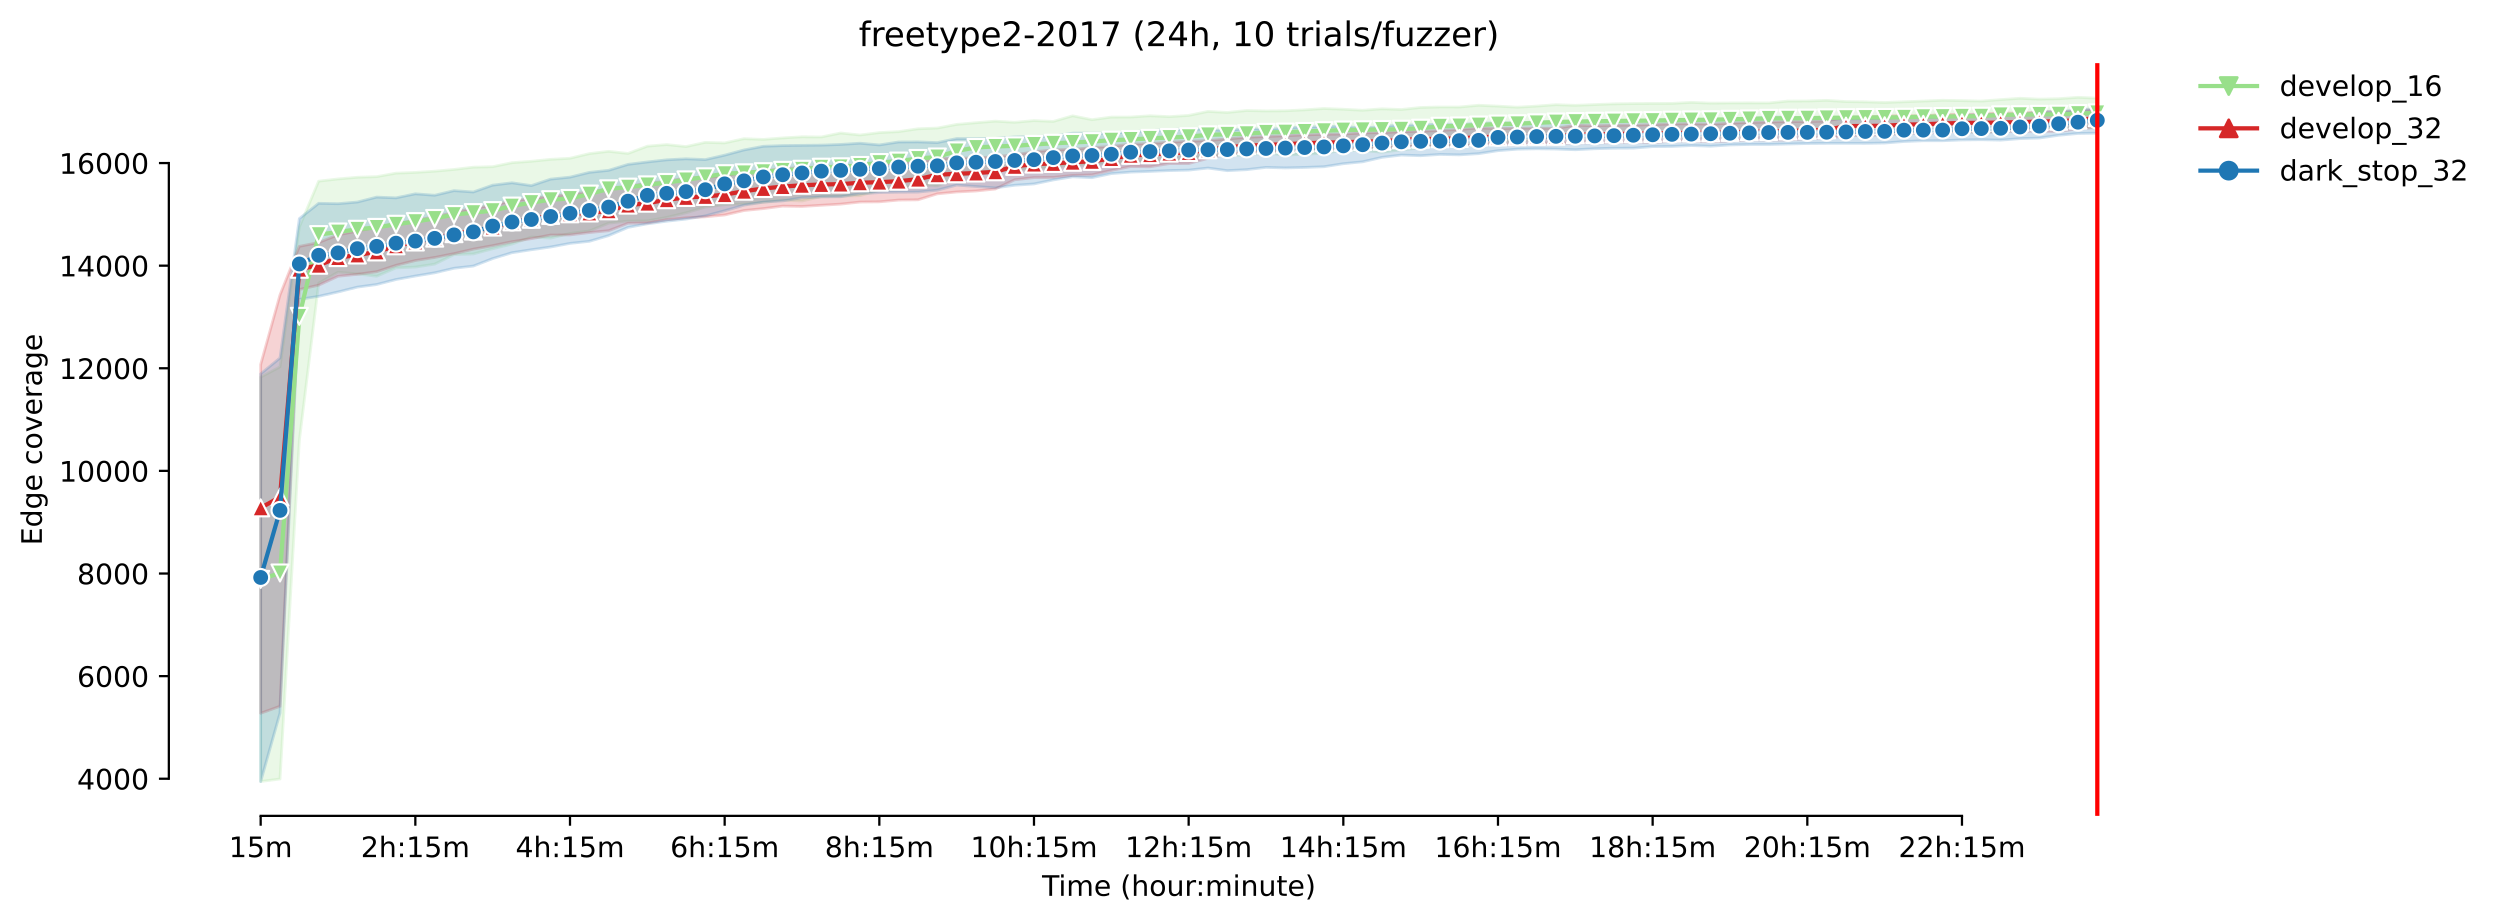 <?xml version="1.0" encoding="utf-8" standalone="no"?>
<!DOCTYPE svg PUBLIC "-//W3C//DTD SVG 1.1//EN"
  "http://www.w3.org/Graphics/SVG/1.1/DTD/svg11.dtd">
<!-- Created with matplotlib (https://matplotlib.org/) -->
<svg height="325.986pt" version="1.1" viewBox="0 0 883.831 325.986" width="883.831pt" xmlns="http://www.w3.org/2000/svg" xmlns:xlink="http://www.w3.org/1999/xlink">
 <defs>
  <style type="text/css">*{stroke-linecap:butt;stroke-linejoin:round;}</style>
 </defs>
 <g id="figure_1">
  <g id="patch_1">
   <path d="M 0 325.986 
L 883.831 325.986 
L 883.831 0 
L 0 0 
z
" style="fill:#ffffff;"/>
  </g>
  <g id="axes_1">
   <g id="patch_2">
    <path d="M 59.691 288.43 
L 773.931 288.43 
L 773.931 22.318 
L 59.691 22.318 
z
" style="fill:#ffffff;"/>
   </g>
   <g id="PolyCollection_1">
    <defs>
     <path d="M 92.156 -192.648 
L 92.156 -49.7 
L 98.991 -50.588 
L 105.826 -170.226 
L 112.661 -225.867 
L 119.495 -229.755 
L 126.33 -229.161 
L 133.165 -228.311 
L 140 -231.279 
L 146.835 -231.561 
L 153.67 -232.613 
L 160.504 -235.981 
L 167.339 -236.211 
L 174.174 -238.051 
L 181.009 -239.713 
L 187.844 -242.198 
L 194.679 -241.8 
L 201.513 -243.475 
L 208.348 -244.33 
L 215.183 -247.089 
L 222.018 -247.84 
L 228.853 -247.893 
L 235.688 -249.13 
L 242.522 -250.759 
L 249.357 -252.778 
L 256.192 -253.634 
L 263.027 -253.839 
L 269.862 -254.467 
L 276.697 -255.253 
L 283.531 -254.922 
L 290.366 -256.488 
L 297.201 -256.624 
L 304.036 -256.825 
L 310.871 -258.694 
L 317.706 -259.232 
L 324.54 -260.722 
L 331.375 -260.311 
L 338.21 -263.102 
L 345.045 -265.218 
L 351.88 -265.448 
L 358.715 -266.033 
L 365.549 -266.275 
L 372.384 -266.901 
L 379.219 -267.605 
L 386.054 -267.676 
L 392.889 -268.494 
L 399.724 -268.372 
L 406.558 -269.234 
L 413.393 -268.888 
L 420.228 -269.843 
L 427.063 -270.75 
L 433.898 -271.055 
L 440.733 -271.087 
L 447.567 -271.913 
L 454.402 -271.152 
L 461.237 -271.486 
L 468.072 -271.783 
L 474.907 -272.877 
L 481.742 -272.766 
L 488.576 -272.172 
L 495.411 -273.042 
L 502.246 -273.679 
L 509.081 -274.66 
L 515.916 -274.426 
L 522.751 -275.93 
L 529.585 -276.093 
L 536.42 -275.974 
L 543.255 -276.98 
L 550.09 -277.244 
L 556.925 -277.28 
L 563.76 -277.443 
L 570.594 -277.52 
L 577.429 -277.214 
L 584.264 -277.711 
L 591.099 -277.745 
L 597.934 -277.897 
L 604.769 -277.716 
L 611.603 -278.06 
L 618.438 -278.364 
L 625.273 -278.732 
L 632.108 -279.057 
L 638.943 -278.628 
L 645.778 -278.885 
L 652.612 -278.899 
L 659.447 -279.147 
L 666.282 -278.821 
L 673.117 -278.789 
L 679.952 -279.614 
L 686.787 -279.54 
L 693.621 -279.615 
L 700.456 -279.013 
L 707.291 -279.737 
L 714.126 -280.185 
L 720.961 -280.416 
L 727.796 -280.492 
L 734.63 -280.733 
L 741.465 -280.853 
L 741.465 -291.276 
L 741.465 -291.276 
L 734.63 -291.572 
L 727.796 -291.084 
L 720.961 -290.933 
L 714.126 -291.239 
L 707.291 -290.755 
L 700.456 -290.249 
L 693.621 -290.411 
L 686.787 -290.53 
L 679.952 -290.256 
L 673.117 -290.006 
L 666.282 -289.752 
L 659.447 -289.972 
L 652.612 -290.074 
L 645.778 -290.506 
L 638.943 -290.279 
L 632.108 -290.256 
L 625.273 -289.578 
L 618.438 -289.612 
L 611.603 -289.581 
L 604.769 -289.517 
L 597.934 -289.8 
L 591.099 -289.424 
L 584.264 -289.408 
L 577.429 -289.368 
L 570.594 -289.268 
L 563.76 -289.012 
L 556.925 -288.74 
L 550.09 -288.978 
L 543.255 -288.47 
L 536.42 -288.082 
L 529.585 -288.465 
L 522.751 -288.77 
L 515.916 -288.149 
L 509.081 -288.161 
L 502.246 -287.989 
L 495.411 -287.26 
L 488.576 -287.51 
L 481.742 -287.002 
L 474.907 -287.355 
L 468.072 -287.629 
L 461.237 -287.145 
L 454.402 -286.819 
L 447.567 -286.768 
L 440.733 -286.911 
L 433.898 -286.222 
L 427.063 -286.594 
L 420.228 -285.176 
L 413.393 -284.741 
L 406.558 -285.052 
L 399.724 -284.609 
L 392.889 -284.582 
L 386.054 -283.674 
L 379.219 -285.041 
L 372.384 -283.055 
L 365.549 -283.351 
L 358.715 -282.74 
L 351.88 -283.155 
L 345.045 -282.598 
L 338.21 -282.005 
L 331.375 -280.711 
L 324.54 -280.456 
L 317.706 -279.453 
L 310.871 -279.105 
L 304.036 -278.254 
L 297.201 -278.963 
L 290.366 -277.556 
L 283.531 -277.628 
L 276.697 -277.219 
L 269.862 -276.694 
L 263.027 -276.954 
L 256.192 -275.458 
L 249.357 -275.652 
L 242.522 -274.165 
L 235.688 -274.872 
L 228.853 -274.299 
L 222.018 -271.729 
L 215.183 -272.489 
L 208.348 -271.678 
L 201.513 -270.032 
L 194.679 -269.645 
L 187.844 -268.969 
L 181.009 -268.466 
L 174.174 -267.052 
L 167.339 -266.879 
L 160.504 -266.074 
L 153.67 -265.463 
L 146.835 -265.028 
L 140 -264.767 
L 133.165 -263.532 
L 126.33 -263.317 
L 119.495 -262.717 
L 112.661 -261.94 
L 105.826 -245.726 
L 98.991 -196.297 
L 92.156 -192.648 
z
" id="m7e17c00a42" style="stroke:#98df8a;stroke-opacity:0.2;"/>
    </defs>
    <g clip-path="url(#pd74d455588)">
     <use style="fill:#98df8a;fill-opacity:0.2;stroke:#98df8a;stroke-opacity:0.2;" x="0" xlink:href="#m7e17c00a42" y="325.986"/>
    </g>
   </g>
   <g id="PolyCollection_2">
    <defs>
     <path d="M 92.156 -197.127 
L 92.156 -73.829 
L 98.991 -76.294 
L 105.826 -223.633 
L 112.661 -225.177 
L 119.495 -228.323 
L 126.33 -229.015 
L 133.165 -229.936 
L 140 -232.193 
L 146.835 -233.883 
L 153.67 -234.968 
L 160.504 -236.32 
L 167.339 -237.901 
L 174.174 -239.142 
L 181.009 -240.543 
L 187.844 -241.622 
L 194.679 -242.893 
L 201.513 -242.94 
L 208.348 -243.773 
L 215.183 -244.423 
L 222.018 -247.051 
L 228.853 -247.151 
L 235.688 -248.297 
L 242.522 -248.977 
L 249.357 -249.339 
L 256.192 -249.985 
L 263.027 -251.556 
L 269.862 -252.238 
L 276.697 -253.111 
L 283.531 -252.993 
L 290.366 -253.419 
L 297.201 -253.822 
L 304.036 -254.559 
L 310.871 -254.639 
L 317.706 -255.259 
L 324.54 -255.352 
L 331.375 -257.462 
L 338.21 -258.122 
L 345.045 -258.465 
L 351.88 -259.166 
L 358.715 -262.435 
L 365.549 -263.215 
L 372.384 -263.246 
L 379.219 -263.973 
L 386.054 -264.165 
L 392.889 -265.737 
L 399.724 -267.118 
L 406.558 -267.034 
L 413.393 -268.161 
L 420.228 -268.167 
L 427.063 -270.014 
L 433.898 -271.471 
L 440.733 -272.013 
L 447.567 -272.229 
L 454.402 -272.576 
L 461.237 -272.873 
L 468.072 -272.957 
L 474.907 -273.242 
L 481.742 -273.697 
L 488.576 -273.514 
L 495.411 -274.196 
L 502.246 -274.243 
L 509.081 -274.407 
L 515.916 -274.359 
L 522.751 -274.78 
L 529.585 -274.923 
L 536.42 -274.736 
L 543.255 -275.163 
L 550.09 -275.119 
L 556.925 -275.434 
L 563.76 -275.534 
L 570.594 -275.546 
L 577.429 -275.817 
L 584.264 -275.548 
L 591.099 -276.156 
L 597.934 -276.106 
L 604.769 -275.854 
L 611.603 -276.173 
L 618.438 -276.535 
L 625.273 -276.496 
L 632.108 -276.498 
L 638.943 -277.003 
L 645.778 -277.137 
L 652.612 -277.956 
L 659.447 -278.228 
L 666.282 -278.224 
L 673.117 -278.894 
L 679.952 -278.798 
L 686.787 -279.27 
L 693.621 -279.55 
L 700.456 -279.091 
L 707.291 -279.486 
L 714.126 -279.568 
L 720.961 -279.639 
L 727.796 -279.49 
L 734.63 -280.488 
L 741.465 -280.92 
L 741.465 -287.414 
L 741.465 -287.414 
L 734.63 -286.728 
L 727.796 -286.497 
L 720.961 -286.46 
L 714.126 -285.941 
L 707.291 -286.061 
L 700.456 -285.646 
L 693.621 -285.504 
L 686.787 -285.515 
L 679.952 -285.016 
L 673.117 -285.107 
L 666.282 -284.976 
L 659.447 -284.649 
L 652.612 -284.565 
L 645.778 -283.187 
L 638.943 -283.026 
L 632.108 -283.017 
L 625.273 -282.834 
L 618.438 -282.7 
L 611.603 -282.422 
L 604.769 -282.065 
L 597.934 -282.264 
L 591.099 -282.177 
L 584.264 -281.925 
L 577.429 -281.74 
L 570.594 -281.697 
L 563.76 -281.517 
L 556.925 -281.695 
L 550.09 -280.602 
L 543.255 -280.649 
L 536.42 -280.666 
L 529.585 -280.521 
L 522.751 -280.737 
L 515.916 -280.205 
L 509.081 -279.867 
L 502.246 -279.586 
L 495.411 -279.414 
L 488.576 -279.105 
L 481.742 -278.981 
L 474.907 -278.595 
L 468.072 -278.499 
L 461.237 -278.305 
L 454.402 -277.984 
L 447.567 -277.718 
L 440.733 -277.441 
L 433.898 -276.868 
L 427.063 -276.292 
L 420.228 -276.009 
L 413.393 -275.697 
L 406.558 -275.209 
L 399.724 -275.019 
L 392.889 -274.204 
L 386.054 -273.795 
L 379.219 -273.156 
L 372.384 -272.986 
L 365.549 -272.315 
L 358.715 -271.229 
L 351.88 -270.61 
L 345.045 -270.134 
L 338.21 -270.05 
L 331.375 -269.921 
L 324.54 -268.641 
L 317.706 -268.389 
L 310.871 -267.697 
L 304.036 -267.444 
L 297.201 -267.351 
L 290.366 -267.014 
L 283.531 -266.68 
L 276.697 -266.405 
L 269.862 -265.5 
L 263.027 -265.246 
L 256.192 -263.711 
L 249.357 -263.33 
L 242.522 -263.089 
L 235.688 -261.858 
L 228.853 -261.285 
L 222.018 -260.076 
L 215.183 -259.09 
L 208.348 -258.213 
L 201.513 -257.145 
L 194.679 -256.634 
L 187.844 -255.717 
L 181.009 -255.031 
L 174.174 -253.347 
L 167.339 -252.4 
L 160.504 -250.903 
L 153.67 -249.332 
L 146.835 -248.113 
L 140 -246.884 
L 133.165 -245.718 
L 126.33 -244.299 
L 119.495 -242.947 
L 112.661 -240.245 
L 105.826 -238.892 
L 98.991 -221.722 
L 92.156 -197.127 
z
" id="ma60fd66f1e" style="stroke:#d62728;stroke-opacity:0.2;"/>
    </defs>
    <g clip-path="url(#pd74d455588)">
     <use style="fill:#d62728;fill-opacity:0.2;stroke:#d62728;stroke-opacity:0.2;" x="0" xlink:href="#ma60fd66f1e" y="325.986"/>
    </g>
   </g>
   <g id="PolyCollection_3">
    <defs>
     <path d="M 92.156 -193.82 
L 92.156 -49.652 
L 98.991 -73.905 
L 105.826 -220.158 
L 112.661 -221.222 
L 119.495 -222.768 
L 126.33 -224.476 
L 133.165 -225.406 
L 140 -227.17 
L 146.835 -228.398 
L 153.67 -229.541 
L 160.504 -231.144 
L 167.339 -231.923 
L 174.174 -234.572 
L 181.009 -236.653 
L 187.844 -237.697 
L 194.679 -238.664 
L 201.513 -239.938 
L 208.348 -240.673 
L 215.183 -242.695 
L 222.018 -245.593 
L 228.853 -246.861 
L 235.688 -247.787 
L 242.522 -248.532 
L 249.357 -249.656 
L 256.192 -251.479 
L 263.027 -253.461 
L 269.862 -254.532 
L 276.697 -254.963 
L 283.531 -256.082 
L 290.366 -256.374 
L 297.201 -256.444 
L 304.036 -257.496 
L 310.871 -257.917 
L 317.706 -258.034 
L 324.54 -258.079 
L 331.375 -258.758 
L 338.21 -260.557 
L 345.045 -260.054 
L 351.88 -259.566 
L 358.715 -260.493 
L 365.549 -260.957 
L 372.384 -262.378 
L 379.219 -263.482 
L 386.054 -263.172 
L 392.889 -264.615 
L 399.724 -265.147 
L 406.558 -265.391 
L 413.393 -265.685 
L 420.228 -265.844 
L 427.063 -266.578 
L 433.898 -265.656 
L 440.733 -266.005 
L 447.567 -266.81 
L 454.402 -266.625 
L 461.237 -266.788 
L 468.072 -267.042 
L 474.907 -268.112 
L 481.742 -268.782 
L 488.576 -270.356 
L 495.411 -271.171 
L 502.246 -270.938 
L 509.081 -271.393 
L 515.916 -271.239 
L 522.751 -271.667 
L 529.585 -272.72 
L 536.42 -273.251 
L 543.255 -273.39 
L 550.09 -273.299 
L 556.925 -273.053 
L 563.76 -273.405 
L 570.594 -273.581 
L 577.429 -273.619 
L 584.264 -274.159 
L 591.099 -274.216 
L 597.934 -274.534 
L 604.769 -274.302 
L 611.603 -274.744 
L 618.438 -274.909 
L 625.273 -274.907 
L 632.108 -275.074 
L 638.943 -275.252 
L 645.778 -275.308 
L 652.612 -275.318 
L 659.447 -275.304 
L 666.282 -275.423 
L 673.117 -275.959 
L 679.952 -276.236 
L 686.787 -276.242 
L 693.621 -276.517 
L 700.456 -276.599 
L 707.291 -276.448 
L 714.126 -276.977 
L 720.961 -277.188 
L 727.796 -278.165 
L 734.63 -278.8 
L 741.465 -278.913 
L 741.465 -287.611 
L 741.465 -287.611 
L 734.63 -287.143 
L 727.796 -286.533 
L 720.961 -286.517 
L 714.126 -285.282 
L 707.291 -285.475 
L 700.456 -285.496 
L 693.621 -285.145 
L 686.787 -284.499 
L 679.952 -284.439 
L 673.117 -284.514 
L 666.282 -284.227 
L 659.447 -283.982 
L 652.612 -283.976 
L 645.778 -283.91 
L 638.943 -284.385 
L 632.108 -284.524 
L 625.273 -284.659 
L 618.438 -284.042 
L 611.603 -283.745 
L 604.769 -283.88 
L 597.934 -283.719 
L 591.099 -283.725 
L 584.264 -283.389 
L 577.429 -283.404 
L 570.594 -283.119 
L 563.76 -283.275 
L 556.925 -282.961 
L 550.09 -282.971 
L 543.255 -282.899 
L 536.42 -282.533 
L 529.585 -282.539 
L 522.751 -282.481 
L 515.916 -281.925 
L 509.081 -282.179 
L 502.246 -281.738 
L 495.411 -281.777 
L 488.576 -281.293 
L 481.742 -280.65 
L 474.907 -281.341 
L 468.072 -281.193 
L 461.237 -281.052 
L 454.402 -280.783 
L 447.567 -280.104 
L 440.733 -280.688 
L 433.898 -279.689 
L 427.063 -280.273 
L 420.228 -280.368 
L 413.393 -280.212 
L 406.558 -279.783 
L 399.724 -279.388 
L 392.889 -278.881 
L 386.054 -278.9 
L 379.219 -278.913 
L 372.384 -277.85 
L 365.549 -277.757 
L 358.715 -277.556 
L 351.88 -277.055 
L 345.045 -276.985 
L 338.21 -276.994 
L 331.375 -275.568 
L 324.54 -275.826 
L 317.706 -275.786 
L 310.871 -274.745 
L 304.036 -275.352 
L 297.201 -274.918 
L 290.366 -274.668 
L 283.531 -274.599 
L 276.697 -274.514 
L 269.862 -274.266 
L 263.027 -272.971 
L 256.192 -271.126 
L 249.357 -269.56 
L 242.522 -269.844 
L 235.688 -269.479 
L 228.853 -268.721 
L 222.018 -267.872 
L 215.183 -265.768 
L 208.348 -265.04 
L 201.513 -263.356 
L 194.679 -262.655 
L 187.844 -260.37 
L 181.009 -261.361 
L 174.174 -260.526 
L 167.339 -258.112 
L 160.504 -258.585 
L 153.67 -256.948 
L 146.835 -257.464 
L 140 -256.038 
L 133.165 -256.295 
L 126.33 -254.553 
L 119.495 -253.973 
L 112.661 -254.11 
L 105.826 -248.705 
L 98.991 -199.442 
L 92.156 -193.82 
z
" id="m4155bbf730" style="stroke:#1f77b4;stroke-opacity:0.2;"/>
    </defs>
    <g clip-path="url(#pd74d455588)">
     <use style="fill:#1f77b4;fill-opacity:0.2;stroke:#1f77b4;stroke-opacity:0.2;" x="0" xlink:href="#m4155bbf730" y="325.986"/>
    </g>
   </g>
   <g id="matplotlib.axis_1">
    <g id="xtick_1">
     <g id="line2d_1">
      <defs>
       <path d="M 0 0 
L 0 3.5 
" id="m933e91e68d" style="stroke:#000000;stroke-width:0.8;"/>
      </defs>
      <g>
       <use style="stroke:#000000;stroke-width:0.8;" x="92.156" xlink:href="#m933e91e68d" y="288.43"/>
      </g>
     </g>
     <g id="text_1">
      <!-- 15m -->
      <g transform="translate(80.923 303.029)scale(0.1 -0.1)">
       <defs>
        <path d="M 12.406 8.297 
L 28.516 8.297 
L 28.516 63.922 
L 10.984 60.406 
L 10.984 69.391 
L 28.422 72.906 
L 38.281 72.906 
L 38.281 8.297 
L 54.391 8.297 
L 54.391 0 
L 12.406 0 
z
" id="DejaVuSans-49"/>
        <path d="M 10.797 72.906 
L 49.516 72.906 
L 49.516 64.594 
L 19.828 64.594 
L 19.828 46.734 
Q 21.969 47.469 24.109 47.828 
Q 26.266 48.188 28.422 48.188 
Q 40.625 48.188 47.75 41.5 
Q 54.891 34.812 54.891 23.391 
Q 54.891 11.625 47.562 5.094 
Q 40.234 -1.422 26.906 -1.422 
Q 22.312 -1.422 17.547 -0.641 
Q 12.797 0.141 7.719 1.703 
L 7.719 11.625 
Q 12.109 9.234 16.797 8.062 
Q 21.484 6.891 26.703 6.891 
Q 35.156 6.891 40.078 11.328 
Q 45.016 15.766 45.016 23.391 
Q 45.016 31 40.078 35.438 
Q 35.156 39.891 26.703 39.891 
Q 22.75 39.891 18.812 39.016 
Q 14.891 38.141 10.797 36.281 
z
" id="DejaVuSans-53"/>
        <path d="M 52 44.188 
Q 55.375 50.25 60.062 53.125 
Q 64.75 56 71.094 56 
Q 79.641 56 84.281 50.016 
Q 88.922 44.047 88.922 33.016 
L 88.922 0 
L 79.891 0 
L 79.891 32.719 
Q 79.891 40.578 77.094 44.375 
Q 74.312 48.188 68.609 48.188 
Q 61.625 48.188 57.562 43.547 
Q 53.516 38.922 53.516 30.906 
L 53.516 0 
L 44.484 0 
L 44.484 32.719 
Q 44.484 40.625 41.703 44.406 
Q 38.922 48.188 33.109 48.188 
Q 26.219 48.188 22.156 43.531 
Q 18.109 38.875 18.109 30.906 
L 18.109 0 
L 9.078 0 
L 9.078 54.688 
L 18.109 54.688 
L 18.109 46.188 
Q 21.188 51.219 25.484 53.609 
Q 29.781 56 35.688 56 
Q 41.656 56 45.828 52.969 
Q 50 49.953 52 44.188 
z
" id="DejaVuSans-109"/>
       </defs>
       <use xlink:href="#DejaVuSans-49"/>
       <use x="63.623" xlink:href="#DejaVuSans-53"/>
       <use x="127.246" xlink:href="#DejaVuSans-109"/>
      </g>
     </g>
    </g>
    <g id="xtick_2">
     <g id="line2d_2">
      <g>
       <use style="stroke:#000000;stroke-width:0.8;" x="146.835" xlink:href="#m933e91e68d" y="288.43"/>
      </g>
     </g>
     <g id="text_2">
      <!-- 2h:15m -->
      <g transform="translate(127.568 303.029)scale(0.1 -0.1)">
       <defs>
        <path d="M 19.188 8.297 
L 53.609 8.297 
L 53.609 0 
L 7.328 0 
L 7.328 8.297 
Q 12.938 14.109 22.625 23.891 
Q 32.328 33.688 34.812 36.531 
Q 39.547 41.844 41.422 45.531 
Q 43.312 49.219 43.312 52.781 
Q 43.312 58.594 39.234 62.25 
Q 35.156 65.922 28.609 65.922 
Q 23.969 65.922 18.812 64.312 
Q 13.672 62.703 7.812 59.422 
L 7.812 69.391 
Q 13.766 71.781 18.938 73 
Q 24.125 74.219 28.422 74.219 
Q 39.75 74.219 46.484 68.547 
Q 53.219 62.891 53.219 53.422 
Q 53.219 48.922 51.531 44.891 
Q 49.859 40.875 45.406 35.406 
Q 44.188 33.984 37.641 27.219 
Q 31.109 20.453 19.188 8.297 
z
" id="DejaVuSans-50"/>
        <path d="M 54.891 33.016 
L 54.891 0 
L 45.906 0 
L 45.906 32.719 
Q 45.906 40.484 42.875 44.328 
Q 39.844 48.188 33.797 48.188 
Q 26.516 48.188 22.312 43.547 
Q 18.109 38.922 18.109 30.906 
L 18.109 0 
L 9.078 0 
L 9.078 75.984 
L 18.109 75.984 
L 18.109 46.188 
Q 21.344 51.125 25.703 53.562 
Q 30.078 56 35.797 56 
Q 45.219 56 50.047 50.172 
Q 54.891 44.344 54.891 33.016 
z
" id="DejaVuSans-104"/>
        <path d="M 11.719 12.406 
L 22.016 12.406 
L 22.016 0 
L 11.719 0 
z
M 11.719 51.703 
L 22.016 51.703 
L 22.016 39.312 
L 11.719 39.312 
z
" id="DejaVuSans-58"/>
       </defs>
       <use xlink:href="#DejaVuSans-50"/>
       <use x="63.623" xlink:href="#DejaVuSans-104"/>
       <use x="127.002" xlink:href="#DejaVuSans-58"/>
       <use x="160.693" xlink:href="#DejaVuSans-49"/>
       <use x="224.316" xlink:href="#DejaVuSans-53"/>
       <use x="287.939" xlink:href="#DejaVuSans-109"/>
      </g>
     </g>
    </g>
    <g id="xtick_3">
     <g id="line2d_3">
      <g>
       <use style="stroke:#000000;stroke-width:0.8;" x="201.513" xlink:href="#m933e91e68d" y="288.43"/>
      </g>
     </g>
     <g id="text_3">
      <!-- 4h:15m -->
      <g transform="translate(182.246 303.029)scale(0.1 -0.1)">
       <defs>
        <path d="M 37.797 64.312 
L 12.891 25.391 
L 37.797 25.391 
z
M 35.203 72.906 
L 47.609 72.906 
L 47.609 25.391 
L 58.016 25.391 
L 58.016 17.188 
L 47.609 17.188 
L 47.609 0 
L 37.797 0 
L 37.797 17.188 
L 4.891 17.188 
L 4.891 26.703 
z
" id="DejaVuSans-52"/>
       </defs>
       <use xlink:href="#DejaVuSans-52"/>
       <use x="63.623" xlink:href="#DejaVuSans-104"/>
       <use x="127.002" xlink:href="#DejaVuSans-58"/>
       <use x="160.693" xlink:href="#DejaVuSans-49"/>
       <use x="224.316" xlink:href="#DejaVuSans-53"/>
       <use x="287.939" xlink:href="#DejaVuSans-109"/>
      </g>
     </g>
    </g>
    <g id="xtick_4">
     <g id="line2d_4">
      <g>
       <use style="stroke:#000000;stroke-width:0.8;" x="256.192" xlink:href="#m933e91e68d" y="288.43"/>
      </g>
     </g>
     <g id="text_4">
      <!-- 6h:15m -->
      <g transform="translate(236.925 303.029)scale(0.1 -0.1)">
       <defs>
        <path d="M 33.016 40.375 
Q 26.375 40.375 22.484 35.828 
Q 18.609 31.297 18.609 23.391 
Q 18.609 15.531 22.484 10.953 
Q 26.375 6.391 33.016 6.391 
Q 39.656 6.391 43.531 10.953 
Q 47.406 15.531 47.406 23.391 
Q 47.406 31.297 43.531 35.828 
Q 39.656 40.375 33.016 40.375 
z
M 52.594 71.297 
L 52.594 62.312 
Q 48.875 64.062 45.094 64.984 
Q 41.312 65.922 37.594 65.922 
Q 27.828 65.922 22.672 59.328 
Q 17.531 52.734 16.797 39.406 
Q 19.672 43.656 24.016 45.922 
Q 28.375 48.188 33.594 48.188 
Q 44.578 48.188 50.953 41.516 
Q 57.328 34.859 57.328 23.391 
Q 57.328 12.156 50.688 5.359 
Q 44.047 -1.422 33.016 -1.422 
Q 20.359 -1.422 13.672 8.266 
Q 6.984 17.969 6.984 36.375 
Q 6.984 53.656 15.188 63.938 
Q 23.391 74.219 37.203 74.219 
Q 40.922 74.219 44.703 73.484 
Q 48.484 72.75 52.594 71.297 
z
" id="DejaVuSans-54"/>
       </defs>
       <use xlink:href="#DejaVuSans-54"/>
       <use x="63.623" xlink:href="#DejaVuSans-104"/>
       <use x="127.002" xlink:href="#DejaVuSans-58"/>
       <use x="160.693" xlink:href="#DejaVuSans-49"/>
       <use x="224.316" xlink:href="#DejaVuSans-53"/>
       <use x="287.939" xlink:href="#DejaVuSans-109"/>
      </g>
     </g>
    </g>
    <g id="xtick_5">
     <g id="line2d_5">
      <g>
       <use style="stroke:#000000;stroke-width:0.8;" x="310.871" xlink:href="#m933e91e68d" y="288.43"/>
      </g>
     </g>
     <g id="text_5">
      <!-- 8h:15m -->
      <g transform="translate(291.604 303.029)scale(0.1 -0.1)">
       <defs>
        <path d="M 31.781 34.625 
Q 24.75 34.625 20.719 30.859 
Q 16.703 27.094 16.703 20.516 
Q 16.703 13.922 20.719 10.156 
Q 24.75 6.391 31.781 6.391 
Q 38.812 6.391 42.859 10.172 
Q 46.922 13.969 46.922 20.516 
Q 46.922 27.094 42.891 30.859 
Q 38.875 34.625 31.781 34.625 
z
M 21.922 38.812 
Q 15.578 40.375 12.031 44.719 
Q 8.5 49.078 8.5 55.328 
Q 8.5 64.062 14.719 69.141 
Q 20.953 74.219 31.781 74.219 
Q 42.672 74.219 48.875 69.141 
Q 55.078 64.062 55.078 55.328 
Q 55.078 49.078 51.531 44.719 
Q 48 40.375 41.703 38.812 
Q 48.828 37.156 52.797 32.312 
Q 56.781 27.484 56.781 20.516 
Q 56.781 9.906 50.312 4.234 
Q 43.844 -1.422 31.781 -1.422 
Q 19.734 -1.422 13.25 4.234 
Q 6.781 9.906 6.781 20.516 
Q 6.781 27.484 10.781 32.312 
Q 14.797 37.156 21.922 38.812 
z
M 18.312 54.391 
Q 18.312 48.734 21.844 45.562 
Q 25.391 42.391 31.781 42.391 
Q 38.141 42.391 41.719 45.562 
Q 45.312 48.734 45.312 54.391 
Q 45.312 60.062 41.719 63.234 
Q 38.141 66.406 31.781 66.406 
Q 25.391 66.406 21.844 63.234 
Q 18.312 60.062 18.312 54.391 
z
" id="DejaVuSans-56"/>
       </defs>
       <use xlink:href="#DejaVuSans-56"/>
       <use x="63.623" xlink:href="#DejaVuSans-104"/>
       <use x="127.002" xlink:href="#DejaVuSans-58"/>
       <use x="160.693" xlink:href="#DejaVuSans-49"/>
       <use x="224.316" xlink:href="#DejaVuSans-53"/>
       <use x="287.939" xlink:href="#DejaVuSans-109"/>
      </g>
     </g>
    </g>
    <g id="xtick_6">
     <g id="line2d_6">
      <g>
       <use style="stroke:#000000;stroke-width:0.8;" x="365.549" xlink:href="#m933e91e68d" y="288.43"/>
      </g>
     </g>
     <g id="text_6">
      <!-- 10h:15m -->
      <g transform="translate(343.101 303.029)scale(0.1 -0.1)">
       <defs>
        <path d="M 31.781 66.406 
Q 24.172 66.406 20.328 58.906 
Q 16.5 51.422 16.5 36.375 
Q 16.5 21.391 20.328 13.891 
Q 24.172 6.391 31.781 6.391 
Q 39.453 6.391 43.281 13.891 
Q 47.125 21.391 47.125 36.375 
Q 47.125 51.422 43.281 58.906 
Q 39.453 66.406 31.781 66.406 
z
M 31.781 74.219 
Q 44.047 74.219 50.516 64.516 
Q 56.984 54.828 56.984 36.375 
Q 56.984 17.969 50.516 8.266 
Q 44.047 -1.422 31.781 -1.422 
Q 19.531 -1.422 13.062 8.266 
Q 6.594 17.969 6.594 36.375 
Q 6.594 54.828 13.062 64.516 
Q 19.531 74.219 31.781 74.219 
z
" id="DejaVuSans-48"/>
       </defs>
       <use xlink:href="#DejaVuSans-49"/>
       <use x="63.623" xlink:href="#DejaVuSans-48"/>
       <use x="127.246" xlink:href="#DejaVuSans-104"/>
       <use x="190.625" xlink:href="#DejaVuSans-58"/>
       <use x="224.316" xlink:href="#DejaVuSans-49"/>
       <use x="287.939" xlink:href="#DejaVuSans-53"/>
       <use x="351.562" xlink:href="#DejaVuSans-109"/>
      </g>
     </g>
    </g>
    <g id="xtick_7">
     <g id="line2d_7">
      <g>
       <use style="stroke:#000000;stroke-width:0.8;" x="420.228" xlink:href="#m933e91e68d" y="288.43"/>
      </g>
     </g>
     <g id="text_7">
      <!-- 12h:15m -->
      <g transform="translate(397.78 303.029)scale(0.1 -0.1)">
       <use xlink:href="#DejaVuSans-49"/>
       <use x="63.623" xlink:href="#DejaVuSans-50"/>
       <use x="127.246" xlink:href="#DejaVuSans-104"/>
       <use x="190.625" xlink:href="#DejaVuSans-58"/>
       <use x="224.316" xlink:href="#DejaVuSans-49"/>
       <use x="287.939" xlink:href="#DejaVuSans-53"/>
       <use x="351.562" xlink:href="#DejaVuSans-109"/>
      </g>
     </g>
    </g>
    <g id="xtick_8">
     <g id="line2d_8">
      <g>
       <use style="stroke:#000000;stroke-width:0.8;" x="474.907" xlink:href="#m933e91e68d" y="288.43"/>
      </g>
     </g>
     <g id="text_8">
      <!-- 14h:15m -->
      <g transform="translate(452.458 303.029)scale(0.1 -0.1)">
       <use xlink:href="#DejaVuSans-49"/>
       <use x="63.623" xlink:href="#DejaVuSans-52"/>
       <use x="127.246" xlink:href="#DejaVuSans-104"/>
       <use x="190.625" xlink:href="#DejaVuSans-58"/>
       <use x="224.316" xlink:href="#DejaVuSans-49"/>
       <use x="287.939" xlink:href="#DejaVuSans-53"/>
       <use x="351.562" xlink:href="#DejaVuSans-109"/>
      </g>
     </g>
    </g>
    <g id="xtick_9">
     <g id="line2d_9">
      <g>
       <use style="stroke:#000000;stroke-width:0.8;" x="529.585" xlink:href="#m933e91e68d" y="288.43"/>
      </g>
     </g>
     <g id="text_9">
      <!-- 16h:15m -->
      <g transform="translate(507.137 303.029)scale(0.1 -0.1)">
       <use xlink:href="#DejaVuSans-49"/>
       <use x="63.623" xlink:href="#DejaVuSans-54"/>
       <use x="127.246" xlink:href="#DejaVuSans-104"/>
       <use x="190.625" xlink:href="#DejaVuSans-58"/>
       <use x="224.316" xlink:href="#DejaVuSans-49"/>
       <use x="287.939" xlink:href="#DejaVuSans-53"/>
       <use x="351.562" xlink:href="#DejaVuSans-109"/>
      </g>
     </g>
    </g>
    <g id="xtick_10">
     <g id="line2d_10">
      <g>
       <use style="stroke:#000000;stroke-width:0.8;" x="584.264" xlink:href="#m933e91e68d" y="288.43"/>
      </g>
     </g>
     <g id="text_10">
      <!-- 18h:15m -->
      <g transform="translate(561.816 303.029)scale(0.1 -0.1)">
       <use xlink:href="#DejaVuSans-49"/>
       <use x="63.623" xlink:href="#DejaVuSans-56"/>
       <use x="127.246" xlink:href="#DejaVuSans-104"/>
       <use x="190.625" xlink:href="#DejaVuSans-58"/>
       <use x="224.316" xlink:href="#DejaVuSans-49"/>
       <use x="287.939" xlink:href="#DejaVuSans-53"/>
       <use x="351.562" xlink:href="#DejaVuSans-109"/>
      </g>
     </g>
    </g>
    <g id="xtick_11">
     <g id="line2d_11">
      <g>
       <use style="stroke:#000000;stroke-width:0.8;" x="638.943" xlink:href="#m933e91e68d" y="288.43"/>
      </g>
     </g>
     <g id="text_11">
      <!-- 20h:15m -->
      <g transform="translate(616.494 303.029)scale(0.1 -0.1)">
       <use xlink:href="#DejaVuSans-50"/>
       <use x="63.623" xlink:href="#DejaVuSans-48"/>
       <use x="127.246" xlink:href="#DejaVuSans-104"/>
       <use x="190.625" xlink:href="#DejaVuSans-58"/>
       <use x="224.316" xlink:href="#DejaVuSans-49"/>
       <use x="287.939" xlink:href="#DejaVuSans-53"/>
       <use x="351.562" xlink:href="#DejaVuSans-109"/>
      </g>
     </g>
    </g>
    <g id="xtick_12">
     <g id="line2d_12">
      <g>
       <use style="stroke:#000000;stroke-width:0.8;" x="693.621" xlink:href="#m933e91e68d" y="288.43"/>
      </g>
     </g>
     <g id="text_12">
      <!-- 22h:15m -->
      <g transform="translate(671.173 303.029)scale(0.1 -0.1)">
       <use xlink:href="#DejaVuSans-50"/>
       <use x="63.623" xlink:href="#DejaVuSans-50"/>
       <use x="127.246" xlink:href="#DejaVuSans-104"/>
       <use x="190.625" xlink:href="#DejaVuSans-58"/>
       <use x="224.316" xlink:href="#DejaVuSans-49"/>
       <use x="287.939" xlink:href="#DejaVuSans-53"/>
       <use x="351.562" xlink:href="#DejaVuSans-109"/>
      </g>
     </g>
    </g>
    <g id="text_13">
     <!-- Time (hour:minute) -->
     <g transform="translate(368.404 316.707)scale(0.1 -0.1)">
      <defs>
       <path d="M -0.297 72.906 
L 61.375 72.906 
L 61.375 64.594 
L 35.5 64.594 
L 35.5 0 
L 25.594 0 
L 25.594 64.594 
L -0.297 64.594 
z
" id="DejaVuSans-84"/>
       <path d="M 9.422 54.688 
L 18.406 54.688 
L 18.406 0 
L 9.422 0 
z
M 9.422 75.984 
L 18.406 75.984 
L 18.406 64.594 
L 9.422 64.594 
z
" id="DejaVuSans-105"/>
       <path d="M 56.203 29.594 
L 56.203 25.203 
L 14.891 25.203 
Q 15.484 15.922 20.484 11.062 
Q 25.484 6.203 34.422 6.203 
Q 39.594 6.203 44.453 7.469 
Q 49.312 8.734 54.109 11.281 
L 54.109 2.781 
Q 49.266 0.734 44.188 -0.344 
Q 39.109 -1.422 33.891 -1.422 
Q 20.797 -1.422 13.156 6.188 
Q 5.516 13.812 5.516 26.812 
Q 5.516 40.234 12.766 48.109 
Q 20.016 56 32.328 56 
Q 43.359 56 49.781 48.891 
Q 56.203 41.797 56.203 29.594 
z
M 47.219 32.234 
Q 47.125 39.594 43.094 43.984 
Q 39.062 48.391 32.422 48.391 
Q 24.906 48.391 20.391 44.141 
Q 15.875 39.891 15.188 32.172 
z
" id="DejaVuSans-101"/>
       <path id="DejaVuSans-32"/>
       <path d="M 31 75.875 
Q 24.469 64.656 21.281 53.656 
Q 18.109 42.672 18.109 31.391 
Q 18.109 20.125 21.312 9.062 
Q 24.516 -2 31 -13.188 
L 23.188 -13.188 
Q 15.875 -1.703 12.234 9.375 
Q 8.594 20.453 8.594 31.391 
Q 8.594 42.281 12.203 53.312 
Q 15.828 64.359 23.188 75.875 
z
" id="DejaVuSans-40"/>
       <path d="M 30.609 48.391 
Q 23.391 48.391 19.188 42.75 
Q 14.984 37.109 14.984 27.297 
Q 14.984 17.484 19.156 11.844 
Q 23.344 6.203 30.609 6.203 
Q 37.797 6.203 41.984 11.859 
Q 46.188 17.531 46.188 27.297 
Q 46.188 37.016 41.984 42.703 
Q 37.797 48.391 30.609 48.391 
z
M 30.609 56 
Q 42.328 56 49.016 48.375 
Q 55.719 40.766 55.719 27.297 
Q 55.719 13.875 49.016 6.219 
Q 42.328 -1.422 30.609 -1.422 
Q 18.844 -1.422 12.172 6.219 
Q 5.516 13.875 5.516 27.297 
Q 5.516 40.766 12.172 48.375 
Q 18.844 56 30.609 56 
z
" id="DejaVuSans-111"/>
       <path d="M 8.5 21.578 
L 8.5 54.688 
L 17.484 54.688 
L 17.484 21.922 
Q 17.484 14.156 20.5 10.266 
Q 23.531 6.391 29.594 6.391 
Q 36.859 6.391 41.078 11.031 
Q 45.312 15.672 45.312 23.688 
L 45.312 54.688 
L 54.297 54.688 
L 54.297 0 
L 45.312 0 
L 45.312 8.406 
Q 42.047 3.422 37.719 1 
Q 33.406 -1.422 27.688 -1.422 
Q 18.266 -1.422 13.375 4.438 
Q 8.5 10.297 8.5 21.578 
z
M 31.109 56 
z
" id="DejaVuSans-117"/>
       <path d="M 41.109 46.297 
Q 39.594 47.172 37.812 47.578 
Q 36.031 48 33.891 48 
Q 26.266 48 22.188 43.047 
Q 18.109 38.094 18.109 28.812 
L 18.109 0 
L 9.078 0 
L 9.078 54.688 
L 18.109 54.688 
L 18.109 46.188 
Q 20.953 51.172 25.484 53.578 
Q 30.031 56 36.531 56 
Q 37.453 56 38.578 55.875 
Q 39.703 55.766 41.062 55.516 
z
" id="DejaVuSans-114"/>
       <path d="M 54.891 33.016 
L 54.891 0 
L 45.906 0 
L 45.906 32.719 
Q 45.906 40.484 42.875 44.328 
Q 39.844 48.188 33.797 48.188 
Q 26.516 48.188 22.312 43.547 
Q 18.109 38.922 18.109 30.906 
L 18.109 0 
L 9.078 0 
L 9.078 54.688 
L 18.109 54.688 
L 18.109 46.188 
Q 21.344 51.125 25.703 53.562 
Q 30.078 56 35.797 56 
Q 45.219 56 50.047 50.172 
Q 54.891 44.344 54.891 33.016 
z
" id="DejaVuSans-110"/>
       <path d="M 18.312 70.219 
L 18.312 54.688 
L 36.812 54.688 
L 36.812 47.703 
L 18.312 47.703 
L 18.312 18.016 
Q 18.312 11.328 20.141 9.422 
Q 21.969 7.516 27.594 7.516 
L 36.812 7.516 
L 36.812 0 
L 27.594 0 
Q 17.188 0 13.234 3.875 
Q 9.281 7.766 9.281 18.016 
L 9.281 47.703 
L 2.688 47.703 
L 2.688 54.688 
L 9.281 54.688 
L 9.281 70.219 
z
" id="DejaVuSans-116"/>
       <path d="M 8.016 75.875 
L 15.828 75.875 
Q 23.141 64.359 26.781 53.312 
Q 30.422 42.281 30.422 31.391 
Q 30.422 20.453 26.781 9.375 
Q 23.141 -1.703 15.828 -13.188 
L 8.016 -13.188 
Q 14.5 -2 17.703 9.062 
Q 20.906 20.125 20.906 31.391 
Q 20.906 42.672 17.703 53.656 
Q 14.5 64.656 8.016 75.875 
z
" id="DejaVuSans-41"/>
      </defs>
      <use xlink:href="#DejaVuSans-84"/>
      <use x="57.959" xlink:href="#DejaVuSans-105"/>
      <use x="85.742" xlink:href="#DejaVuSans-109"/>
      <use x="183.154" xlink:href="#DejaVuSans-101"/>
      <use x="244.678" xlink:href="#DejaVuSans-32"/>
      <use x="276.465" xlink:href="#DejaVuSans-40"/>
      <use x="315.479" xlink:href="#DejaVuSans-104"/>
      <use x="378.857" xlink:href="#DejaVuSans-111"/>
      <use x="440.039" xlink:href="#DejaVuSans-117"/>
      <use x="503.418" xlink:href="#DejaVuSans-114"/>
      <use x="542.781" xlink:href="#DejaVuSans-58"/>
      <use x="576.473" xlink:href="#DejaVuSans-109"/>
      <use x="673.885" xlink:href="#DejaVuSans-105"/>
      <use x="701.668" xlink:href="#DejaVuSans-110"/>
      <use x="765.047" xlink:href="#DejaVuSans-117"/>
      <use x="828.426" xlink:href="#DejaVuSans-116"/>
      <use x="867.635" xlink:href="#DejaVuSans-101"/>
      <use x="929.158" xlink:href="#DejaVuSans-41"/>
     </g>
    </g>
   </g>
   <g id="matplotlib.axis_2">
    <g id="ytick_1">
     <g id="line2d_13">
      <defs>
       <path d="M 0 0 
L -3.5 0 
" id="m685d9aa860" style="stroke:#000000;stroke-width:0.8;"/>
      </defs>
      <g>
       <use style="stroke:#000000;stroke-width:0.8;" x="59.691" xlink:href="#m685d9aa860" y="275.305"/>
      </g>
     </g>
     <g id="text_14">
      <!-- 4000 -->
      <g transform="translate(27.241 279.105)scale(0.1 -0.1)">
       <use xlink:href="#DejaVuSans-52"/>
       <use x="63.623" xlink:href="#DejaVuSans-48"/>
       <use x="127.246" xlink:href="#DejaVuSans-48"/>
       <use x="190.869" xlink:href="#DejaVuSans-48"/>
      </g>
     </g>
    </g>
    <g id="ytick_2">
     <g id="line2d_14">
      <g>
       <use style="stroke:#000000;stroke-width:0.8;" x="59.691" xlink:href="#m685d9aa860" y="239.029"/>
      </g>
     </g>
     <g id="text_15">
      <!-- 6000 -->
      <g transform="translate(27.241 242.828)scale(0.1 -0.1)">
       <use xlink:href="#DejaVuSans-54"/>
       <use x="63.623" xlink:href="#DejaVuSans-48"/>
       <use x="127.246" xlink:href="#DejaVuSans-48"/>
       <use x="190.869" xlink:href="#DejaVuSans-48"/>
      </g>
     </g>
    </g>
    <g id="ytick_3">
     <g id="line2d_15">
      <g>
       <use style="stroke:#000000;stroke-width:0.8;" x="59.691" xlink:href="#m685d9aa860" y="202.752"/>
      </g>
     </g>
     <g id="text_16">
      <!-- 8000 -->
      <g transform="translate(27.241 206.551)scale(0.1 -0.1)">
       <use xlink:href="#DejaVuSans-56"/>
       <use x="63.623" xlink:href="#DejaVuSans-48"/>
       <use x="127.246" xlink:href="#DejaVuSans-48"/>
       <use x="190.869" xlink:href="#DejaVuSans-48"/>
      </g>
     </g>
    </g>
    <g id="ytick_4">
     <g id="line2d_16">
      <g>
       <use style="stroke:#000000;stroke-width:0.8;" x="59.691" xlink:href="#m685d9aa860" y="166.475"/>
      </g>
     </g>
     <g id="text_17">
      <!-- 10000 -->
      <g transform="translate(20.878 170.275)scale(0.1 -0.1)">
       <use xlink:href="#DejaVuSans-49"/>
       <use x="63.623" xlink:href="#DejaVuSans-48"/>
       <use x="127.246" xlink:href="#DejaVuSans-48"/>
       <use x="190.869" xlink:href="#DejaVuSans-48"/>
       <use x="254.492" xlink:href="#DejaVuSans-48"/>
      </g>
     </g>
    </g>
    <g id="ytick_5">
     <g id="line2d_17">
      <g>
       <use style="stroke:#000000;stroke-width:0.8;" x="59.691" xlink:href="#m685d9aa860" y="130.199"/>
      </g>
     </g>
     <g id="text_18">
      <!-- 12000 -->
      <g transform="translate(20.878 133.998)scale(0.1 -0.1)">
       <use xlink:href="#DejaVuSans-49"/>
       <use x="63.623" xlink:href="#DejaVuSans-50"/>
       <use x="127.246" xlink:href="#DejaVuSans-48"/>
       <use x="190.869" xlink:href="#DejaVuSans-48"/>
       <use x="254.492" xlink:href="#DejaVuSans-48"/>
      </g>
     </g>
    </g>
    <g id="ytick_6">
     <g id="line2d_18">
      <g>
       <use style="stroke:#000000;stroke-width:0.8;" x="59.691" xlink:href="#m685d9aa860" y="93.922"/>
      </g>
     </g>
     <g id="text_19">
      <!-- 14000 -->
      <g transform="translate(20.878 97.721)scale(0.1 -0.1)">
       <use xlink:href="#DejaVuSans-49"/>
       <use x="63.623" xlink:href="#DejaVuSans-52"/>
       <use x="127.246" xlink:href="#DejaVuSans-48"/>
       <use x="190.869" xlink:href="#DejaVuSans-48"/>
       <use x="254.492" xlink:href="#DejaVuSans-48"/>
      </g>
     </g>
    </g>
    <g id="ytick_7">
     <g id="line2d_19">
      <g>
       <use style="stroke:#000000;stroke-width:0.8;" x="59.691" xlink:href="#m685d9aa860" y="57.645"/>
      </g>
     </g>
     <g id="text_20">
      <!-- 16000 -->
      <g transform="translate(20.878 61.445)scale(0.1 -0.1)">
       <use xlink:href="#DejaVuSans-49"/>
       <use x="63.623" xlink:href="#DejaVuSans-54"/>
       <use x="127.246" xlink:href="#DejaVuSans-48"/>
       <use x="190.869" xlink:href="#DejaVuSans-48"/>
       <use x="254.492" xlink:href="#DejaVuSans-48"/>
      </g>
     </g>
    </g>
    <g id="text_21">
     <!-- Edge coverage -->
     <g transform="translate(14.798 192.762)rotate(-90)scale(0.1 -0.1)">
      <defs>
       <path d="M 9.812 72.906 
L 55.906 72.906 
L 55.906 64.594 
L 19.672 64.594 
L 19.672 43.016 
L 54.391 43.016 
L 54.391 34.719 
L 19.672 34.719 
L 19.672 8.297 
L 56.781 8.297 
L 56.781 0 
L 9.812 0 
z
" id="DejaVuSans-69"/>
       <path d="M 45.406 46.391 
L 45.406 75.984 
L 54.391 75.984 
L 54.391 0 
L 45.406 0 
L 45.406 8.203 
Q 42.578 3.328 38.25 0.953 
Q 33.938 -1.422 27.875 -1.422 
Q 17.969 -1.422 11.734 6.484 
Q 5.516 14.406 5.516 27.297 
Q 5.516 40.188 11.734 48.094 
Q 17.969 56 27.875 56 
Q 33.938 56 38.25 53.625 
Q 42.578 51.266 45.406 46.391 
z
M 14.797 27.297 
Q 14.797 17.391 18.875 11.75 
Q 22.953 6.109 30.078 6.109 
Q 37.203 6.109 41.297 11.75 
Q 45.406 17.391 45.406 27.297 
Q 45.406 37.203 41.297 42.844 
Q 37.203 48.484 30.078 48.484 
Q 22.953 48.484 18.875 42.844 
Q 14.797 37.203 14.797 27.297 
z
" id="DejaVuSans-100"/>
       <path d="M 45.406 27.984 
Q 45.406 37.75 41.375 43.109 
Q 37.359 48.484 30.078 48.484 
Q 22.859 48.484 18.828 43.109 
Q 14.797 37.75 14.797 27.984 
Q 14.797 18.266 18.828 12.891 
Q 22.859 7.516 30.078 7.516 
Q 37.359 7.516 41.375 12.891 
Q 45.406 18.266 45.406 27.984 
z
M 54.391 6.781 
Q 54.391 -7.172 48.188 -13.984 
Q 42 -20.797 29.203 -20.797 
Q 24.469 -20.797 20.266 -20.094 
Q 16.062 -19.391 12.109 -17.922 
L 12.109 -9.188 
Q 16.062 -11.328 19.922 -12.344 
Q 23.781 -13.375 27.781 -13.375 
Q 36.625 -13.375 41.016 -8.766 
Q 45.406 -4.156 45.406 5.172 
L 45.406 9.625 
Q 42.625 4.781 38.281 2.391 
Q 33.938 0 27.875 0 
Q 17.828 0 11.672 7.656 
Q 5.516 15.328 5.516 27.984 
Q 5.516 40.672 11.672 48.328 
Q 17.828 56 27.875 56 
Q 33.938 56 38.281 53.609 
Q 42.625 51.219 45.406 46.391 
L 45.406 54.688 
L 54.391 54.688 
z
" id="DejaVuSans-103"/>
       <path d="M 48.781 52.594 
L 48.781 44.188 
Q 44.969 46.297 41.141 47.344 
Q 37.312 48.391 33.406 48.391 
Q 24.656 48.391 19.812 42.844 
Q 14.984 37.312 14.984 27.297 
Q 14.984 17.281 19.812 11.734 
Q 24.656 6.203 33.406 6.203 
Q 37.312 6.203 41.141 7.25 
Q 44.969 8.297 48.781 10.406 
L 48.781 2.094 
Q 45.016 0.344 40.984 -0.531 
Q 36.969 -1.422 32.422 -1.422 
Q 20.062 -1.422 12.781 6.344 
Q 5.516 14.109 5.516 27.297 
Q 5.516 40.672 12.859 48.328 
Q 20.219 56 33.016 56 
Q 37.156 56 41.109 55.141 
Q 45.062 54.297 48.781 52.594 
z
" id="DejaVuSans-99"/>
       <path d="M 2.984 54.688 
L 12.5 54.688 
L 29.594 8.797 
L 46.688 54.688 
L 56.203 54.688 
L 35.688 0 
L 23.484 0 
z
" id="DejaVuSans-118"/>
       <path d="M 34.281 27.484 
Q 23.391 27.484 19.188 25 
Q 14.984 22.516 14.984 16.5 
Q 14.984 11.719 18.141 8.906 
Q 21.297 6.109 26.703 6.109 
Q 34.188 6.109 38.703 11.406 
Q 43.219 16.703 43.219 25.484 
L 43.219 27.484 
z
M 52.203 31.203 
L 52.203 0 
L 43.219 0 
L 43.219 8.297 
Q 40.141 3.328 35.547 0.953 
Q 30.953 -1.422 24.312 -1.422 
Q 15.922 -1.422 10.953 3.297 
Q 6 8.016 6 15.922 
Q 6 25.141 12.172 29.828 
Q 18.359 34.516 30.609 34.516 
L 43.219 34.516 
L 43.219 35.406 
Q 43.219 41.609 39.141 45 
Q 35.062 48.391 27.688 48.391 
Q 23 48.391 18.547 47.266 
Q 14.109 46.141 10.016 43.891 
L 10.016 52.203 
Q 14.938 54.109 19.578 55.047 
Q 24.219 56 28.609 56 
Q 40.484 56 46.344 49.844 
Q 52.203 43.703 52.203 31.203 
z
" id="DejaVuSans-97"/>
      </defs>
      <use xlink:href="#DejaVuSans-69"/>
      <use x="63.184" xlink:href="#DejaVuSans-100"/>
      <use x="126.66" xlink:href="#DejaVuSans-103"/>
      <use x="190.137" xlink:href="#DejaVuSans-101"/>
      <use x="251.66" xlink:href="#DejaVuSans-32"/>
      <use x="283.447" xlink:href="#DejaVuSans-99"/>
      <use x="338.428" xlink:href="#DejaVuSans-111"/>
      <use x="399.609" xlink:href="#DejaVuSans-118"/>
      <use x="458.789" xlink:href="#DejaVuSans-101"/>
      <use x="520.312" xlink:href="#DejaVuSans-114"/>
      <use x="561.426" xlink:href="#DejaVuSans-97"/>
      <use x="622.705" xlink:href="#DejaVuSans-103"/>
      <use x="686.182" xlink:href="#DejaVuSans-101"/>
     </g>
    </g>
   </g>
   <g id="line2d_20">
    <path clip-path="url(#pd74d455588)" d="M 92.156 204.833 
L 98.991 202.571 
L 105.826 111.835 
L 112.661 82.936 
L 119.495 82.032 
L 126.33 81.051 
L 133.165 80.396 
L 140 79.301 
L 146.835 78.348 
L 153.67 77.237 
L 160.504 75.847 
L 167.339 75.16 
L 174.174 74.456 
L 181.009 72.851 
L 187.844 71.615 
L 194.679 70.602 
L 201.513 70.166 
L 208.348 68.606 
L 215.183 66.756 
L 222.018 66.167 
L 228.853 65.356 
L 235.688 64.505 
L 242.522 63.597 
L 249.357 62.515 
L 256.192 61.396 
L 263.027 61.09 
L 269.862 60.689 
L 276.697 60.219 
L 283.531 59.851 
L 290.366 59.124 
L 297.201 58.975 
L 304.036 58.492 
L 310.871 57.475 
L 317.706 56.945 
L 324.54 56.026 
L 331.375 55.501 
L 338.21 53.339 
L 345.045 52.14 
L 351.88 51.77 
L 358.715 51.569 
L 365.549 51.067 
L 372.384 50.664 
L 379.219 50.343 
L 386.054 50.065 
L 392.889 49.556 
L 399.724 49.302 
L 406.558 48.923 
L 413.393 48.614 
L 420.228 48.324 
L 427.063 47.66 
L 433.898 47.479 
L 440.733 47.272 
L 447.567 46.79 
L 454.402 46.701 
L 461.237 46.474 
L 468.072 46.205 
L 474.907 45.973 
L 481.742 45.881 
L 488.576 45.785 
L 495.411 45.681 
L 502.246 45.322 
L 509.081 44.636 
L 515.916 44.52 
L 522.751 44.201 
L 529.585 43.855 
L 536.42 43.755 
L 543.255 43.425 
L 550.09 43.131 
L 556.925 42.98 
L 563.76 42.884 
L 570.594 42.775 
L 577.429 42.679 
L 584.264 42.625 
L 591.099 42.491 
L 597.934 42.404 
L 604.769 42.337 
L 611.603 42.17 
L 618.438 42.041 
L 625.273 41.847 
L 632.108 41.794 
L 638.943 41.769 
L 645.778 41.649 
L 652.612 41.593 
L 659.447 41.544 
L 666.282 41.524 
L 673.117 41.459 
L 679.952 41.245 
L 686.787 41.214 
L 693.621 41.123 
L 700.456 41.083 
L 707.291 40.592 
L 714.126 40.55 
L 720.961 40.437 
L 727.796 40.369 
L 734.63 40.153 
L 741.465 39.897 
" style="fill:none;stroke:#98df8a;stroke-linecap:square;stroke-width:1.5;"/>
    <defs>
     <path d="M -0 3 
L 3 -3 
L -3 -3 
z
" id="mbd39db8455" style="stroke:#ffffff;stroke-linejoin:miter;stroke-width:0.75;"/>
    </defs>
    <g clip-path="url(#pd74d455588)">
     <use style="fill:#98df8a;stroke:#ffffff;stroke-linejoin:miter;stroke-width:0.75;" x="92.156" xlink:href="#mbd39db8455" y="204.833"/>
     <use style="fill:#98df8a;stroke:#ffffff;stroke-linejoin:miter;stroke-width:0.75;" x="98.991" xlink:href="#mbd39db8455" y="202.571"/>
     <use style="fill:#98df8a;stroke:#ffffff;stroke-linejoin:miter;stroke-width:0.75;" x="105.826" xlink:href="#mbd39db8455" y="111.835"/>
     <use style="fill:#98df8a;stroke:#ffffff;stroke-linejoin:miter;stroke-width:0.75;" x="112.661" xlink:href="#mbd39db8455" y="82.936"/>
     <use style="fill:#98df8a;stroke:#ffffff;stroke-linejoin:miter;stroke-width:0.75;" x="119.495" xlink:href="#mbd39db8455" y="82.032"/>
     <use style="fill:#98df8a;stroke:#ffffff;stroke-linejoin:miter;stroke-width:0.75;" x="126.33" xlink:href="#mbd39db8455" y="81.051"/>
     <use style="fill:#98df8a;stroke:#ffffff;stroke-linejoin:miter;stroke-width:0.75;" x="133.165" xlink:href="#mbd39db8455" y="80.396"/>
     <use style="fill:#98df8a;stroke:#ffffff;stroke-linejoin:miter;stroke-width:0.75;" x="140" xlink:href="#mbd39db8455" y="79.301"/>
     <use style="fill:#98df8a;stroke:#ffffff;stroke-linejoin:miter;stroke-width:0.75;" x="146.835" xlink:href="#mbd39db8455" y="78.348"/>
     <use style="fill:#98df8a;stroke:#ffffff;stroke-linejoin:miter;stroke-width:0.75;" x="153.67" xlink:href="#mbd39db8455" y="77.237"/>
     <use style="fill:#98df8a;stroke:#ffffff;stroke-linejoin:miter;stroke-width:0.75;" x="160.504" xlink:href="#mbd39db8455" y="75.847"/>
     <use style="fill:#98df8a;stroke:#ffffff;stroke-linejoin:miter;stroke-width:0.75;" x="167.339" xlink:href="#mbd39db8455" y="75.16"/>
     <use style="fill:#98df8a;stroke:#ffffff;stroke-linejoin:miter;stroke-width:0.75;" x="174.174" xlink:href="#mbd39db8455" y="74.456"/>
     <use style="fill:#98df8a;stroke:#ffffff;stroke-linejoin:miter;stroke-width:0.75;" x="181.009" xlink:href="#mbd39db8455" y="72.851"/>
     <use style="fill:#98df8a;stroke:#ffffff;stroke-linejoin:miter;stroke-width:0.75;" x="187.844" xlink:href="#mbd39db8455" y="71.615"/>
     <use style="fill:#98df8a;stroke:#ffffff;stroke-linejoin:miter;stroke-width:0.75;" x="194.679" xlink:href="#mbd39db8455" y="70.602"/>
     <use style="fill:#98df8a;stroke:#ffffff;stroke-linejoin:miter;stroke-width:0.75;" x="201.513" xlink:href="#mbd39db8455" y="70.166"/>
     <use style="fill:#98df8a;stroke:#ffffff;stroke-linejoin:miter;stroke-width:0.75;" x="208.348" xlink:href="#mbd39db8455" y="68.606"/>
     <use style="fill:#98df8a;stroke:#ffffff;stroke-linejoin:miter;stroke-width:0.75;" x="215.183" xlink:href="#mbd39db8455" y="66.756"/>
     <use style="fill:#98df8a;stroke:#ffffff;stroke-linejoin:miter;stroke-width:0.75;" x="222.018" xlink:href="#mbd39db8455" y="66.167"/>
     <use style="fill:#98df8a;stroke:#ffffff;stroke-linejoin:miter;stroke-width:0.75;" x="228.853" xlink:href="#mbd39db8455" y="65.356"/>
     <use style="fill:#98df8a;stroke:#ffffff;stroke-linejoin:miter;stroke-width:0.75;" x="235.688" xlink:href="#mbd39db8455" y="64.505"/>
     <use style="fill:#98df8a;stroke:#ffffff;stroke-linejoin:miter;stroke-width:0.75;" x="242.522" xlink:href="#mbd39db8455" y="63.597"/>
     <use style="fill:#98df8a;stroke:#ffffff;stroke-linejoin:miter;stroke-width:0.75;" x="249.357" xlink:href="#mbd39db8455" y="62.515"/>
     <use style="fill:#98df8a;stroke:#ffffff;stroke-linejoin:miter;stroke-width:0.75;" x="256.192" xlink:href="#mbd39db8455" y="61.396"/>
     <use style="fill:#98df8a;stroke:#ffffff;stroke-linejoin:miter;stroke-width:0.75;" x="263.027" xlink:href="#mbd39db8455" y="61.09"/>
     <use style="fill:#98df8a;stroke:#ffffff;stroke-linejoin:miter;stroke-width:0.75;" x="269.862" xlink:href="#mbd39db8455" y="60.689"/>
     <use style="fill:#98df8a;stroke:#ffffff;stroke-linejoin:miter;stroke-width:0.75;" x="276.697" xlink:href="#mbd39db8455" y="60.219"/>
     <use style="fill:#98df8a;stroke:#ffffff;stroke-linejoin:miter;stroke-width:0.75;" x="283.531" xlink:href="#mbd39db8455" y="59.851"/>
     <use style="fill:#98df8a;stroke:#ffffff;stroke-linejoin:miter;stroke-width:0.75;" x="290.366" xlink:href="#mbd39db8455" y="59.124"/>
     <use style="fill:#98df8a;stroke:#ffffff;stroke-linejoin:miter;stroke-width:0.75;" x="297.201" xlink:href="#mbd39db8455" y="58.975"/>
     <use style="fill:#98df8a;stroke:#ffffff;stroke-linejoin:miter;stroke-width:0.75;" x="304.036" xlink:href="#mbd39db8455" y="58.492"/>
     <use style="fill:#98df8a;stroke:#ffffff;stroke-linejoin:miter;stroke-width:0.75;" x="310.871" xlink:href="#mbd39db8455" y="57.475"/>
     <use style="fill:#98df8a;stroke:#ffffff;stroke-linejoin:miter;stroke-width:0.75;" x="317.706" xlink:href="#mbd39db8455" y="56.945"/>
     <use style="fill:#98df8a;stroke:#ffffff;stroke-linejoin:miter;stroke-width:0.75;" x="324.54" xlink:href="#mbd39db8455" y="56.026"/>
     <use style="fill:#98df8a;stroke:#ffffff;stroke-linejoin:miter;stroke-width:0.75;" x="331.375" xlink:href="#mbd39db8455" y="55.501"/>
     <use style="fill:#98df8a;stroke:#ffffff;stroke-linejoin:miter;stroke-width:0.75;" x="338.21" xlink:href="#mbd39db8455" y="53.339"/>
     <use style="fill:#98df8a;stroke:#ffffff;stroke-linejoin:miter;stroke-width:0.75;" x="345.045" xlink:href="#mbd39db8455" y="52.14"/>
     <use style="fill:#98df8a;stroke:#ffffff;stroke-linejoin:miter;stroke-width:0.75;" x="351.88" xlink:href="#mbd39db8455" y="51.77"/>
     <use style="fill:#98df8a;stroke:#ffffff;stroke-linejoin:miter;stroke-width:0.75;" x="358.715" xlink:href="#mbd39db8455" y="51.569"/>
     <use style="fill:#98df8a;stroke:#ffffff;stroke-linejoin:miter;stroke-width:0.75;" x="365.549" xlink:href="#mbd39db8455" y="51.067"/>
     <use style="fill:#98df8a;stroke:#ffffff;stroke-linejoin:miter;stroke-width:0.75;" x="372.384" xlink:href="#mbd39db8455" y="50.664"/>
     <use style="fill:#98df8a;stroke:#ffffff;stroke-linejoin:miter;stroke-width:0.75;" x="379.219" xlink:href="#mbd39db8455" y="50.343"/>
     <use style="fill:#98df8a;stroke:#ffffff;stroke-linejoin:miter;stroke-width:0.75;" x="386.054" xlink:href="#mbd39db8455" y="50.065"/>
     <use style="fill:#98df8a;stroke:#ffffff;stroke-linejoin:miter;stroke-width:0.75;" x="392.889" xlink:href="#mbd39db8455" y="49.556"/>
     <use style="fill:#98df8a;stroke:#ffffff;stroke-linejoin:miter;stroke-width:0.75;" x="399.724" xlink:href="#mbd39db8455" y="49.302"/>
     <use style="fill:#98df8a;stroke:#ffffff;stroke-linejoin:miter;stroke-width:0.75;" x="406.558" xlink:href="#mbd39db8455" y="48.923"/>
     <use style="fill:#98df8a;stroke:#ffffff;stroke-linejoin:miter;stroke-width:0.75;" x="413.393" xlink:href="#mbd39db8455" y="48.614"/>
     <use style="fill:#98df8a;stroke:#ffffff;stroke-linejoin:miter;stroke-width:0.75;" x="420.228" xlink:href="#mbd39db8455" y="48.324"/>
     <use style="fill:#98df8a;stroke:#ffffff;stroke-linejoin:miter;stroke-width:0.75;" x="427.063" xlink:href="#mbd39db8455" y="47.66"/>
     <use style="fill:#98df8a;stroke:#ffffff;stroke-linejoin:miter;stroke-width:0.75;" x="433.898" xlink:href="#mbd39db8455" y="47.479"/>
     <use style="fill:#98df8a;stroke:#ffffff;stroke-linejoin:miter;stroke-width:0.75;" x="440.733" xlink:href="#mbd39db8455" y="47.272"/>
     <use style="fill:#98df8a;stroke:#ffffff;stroke-linejoin:miter;stroke-width:0.75;" x="447.567" xlink:href="#mbd39db8455" y="46.79"/>
     <use style="fill:#98df8a;stroke:#ffffff;stroke-linejoin:miter;stroke-width:0.75;" x="454.402" xlink:href="#mbd39db8455" y="46.701"/>
     <use style="fill:#98df8a;stroke:#ffffff;stroke-linejoin:miter;stroke-width:0.75;" x="461.237" xlink:href="#mbd39db8455" y="46.474"/>
     <use style="fill:#98df8a;stroke:#ffffff;stroke-linejoin:miter;stroke-width:0.75;" x="468.072" xlink:href="#mbd39db8455" y="46.205"/>
     <use style="fill:#98df8a;stroke:#ffffff;stroke-linejoin:miter;stroke-width:0.75;" x="474.907" xlink:href="#mbd39db8455" y="45.973"/>
     <use style="fill:#98df8a;stroke:#ffffff;stroke-linejoin:miter;stroke-width:0.75;" x="481.742" xlink:href="#mbd39db8455" y="45.881"/>
     <use style="fill:#98df8a;stroke:#ffffff;stroke-linejoin:miter;stroke-width:0.75;" x="488.576" xlink:href="#mbd39db8455" y="45.785"/>
     <use style="fill:#98df8a;stroke:#ffffff;stroke-linejoin:miter;stroke-width:0.75;" x="495.411" xlink:href="#mbd39db8455" y="45.681"/>
     <use style="fill:#98df8a;stroke:#ffffff;stroke-linejoin:miter;stroke-width:0.75;" x="502.246" xlink:href="#mbd39db8455" y="45.322"/>
     <use style="fill:#98df8a;stroke:#ffffff;stroke-linejoin:miter;stroke-width:0.75;" x="509.081" xlink:href="#mbd39db8455" y="44.636"/>
     <use style="fill:#98df8a;stroke:#ffffff;stroke-linejoin:miter;stroke-width:0.75;" x="515.916" xlink:href="#mbd39db8455" y="44.52"/>
     <use style="fill:#98df8a;stroke:#ffffff;stroke-linejoin:miter;stroke-width:0.75;" x="522.751" xlink:href="#mbd39db8455" y="44.201"/>
     <use style="fill:#98df8a;stroke:#ffffff;stroke-linejoin:miter;stroke-width:0.75;" x="529.585" xlink:href="#mbd39db8455" y="43.855"/>
     <use style="fill:#98df8a;stroke:#ffffff;stroke-linejoin:miter;stroke-width:0.75;" x="536.42" xlink:href="#mbd39db8455" y="43.755"/>
     <use style="fill:#98df8a;stroke:#ffffff;stroke-linejoin:miter;stroke-width:0.75;" x="543.255" xlink:href="#mbd39db8455" y="43.425"/>
     <use style="fill:#98df8a;stroke:#ffffff;stroke-linejoin:miter;stroke-width:0.75;" x="550.09" xlink:href="#mbd39db8455" y="43.131"/>
     <use style="fill:#98df8a;stroke:#ffffff;stroke-linejoin:miter;stroke-width:0.75;" x="556.925" xlink:href="#mbd39db8455" y="42.98"/>
     <use style="fill:#98df8a;stroke:#ffffff;stroke-linejoin:miter;stroke-width:0.75;" x="563.76" xlink:href="#mbd39db8455" y="42.884"/>
     <use style="fill:#98df8a;stroke:#ffffff;stroke-linejoin:miter;stroke-width:0.75;" x="570.594" xlink:href="#mbd39db8455" y="42.775"/>
     <use style="fill:#98df8a;stroke:#ffffff;stroke-linejoin:miter;stroke-width:0.75;" x="577.429" xlink:href="#mbd39db8455" y="42.679"/>
     <use style="fill:#98df8a;stroke:#ffffff;stroke-linejoin:miter;stroke-width:0.75;" x="584.264" xlink:href="#mbd39db8455" y="42.625"/>
     <use style="fill:#98df8a;stroke:#ffffff;stroke-linejoin:miter;stroke-width:0.75;" x="591.099" xlink:href="#mbd39db8455" y="42.491"/>
     <use style="fill:#98df8a;stroke:#ffffff;stroke-linejoin:miter;stroke-width:0.75;" x="597.934" xlink:href="#mbd39db8455" y="42.404"/>
     <use style="fill:#98df8a;stroke:#ffffff;stroke-linejoin:miter;stroke-width:0.75;" x="604.769" xlink:href="#mbd39db8455" y="42.337"/>
     <use style="fill:#98df8a;stroke:#ffffff;stroke-linejoin:miter;stroke-width:0.75;" x="611.603" xlink:href="#mbd39db8455" y="42.17"/>
     <use style="fill:#98df8a;stroke:#ffffff;stroke-linejoin:miter;stroke-width:0.75;" x="618.438" xlink:href="#mbd39db8455" y="42.041"/>
     <use style="fill:#98df8a;stroke:#ffffff;stroke-linejoin:miter;stroke-width:0.75;" x="625.273" xlink:href="#mbd39db8455" y="41.847"/>
     <use style="fill:#98df8a;stroke:#ffffff;stroke-linejoin:miter;stroke-width:0.75;" x="632.108" xlink:href="#mbd39db8455" y="41.794"/>
     <use style="fill:#98df8a;stroke:#ffffff;stroke-linejoin:miter;stroke-width:0.75;" x="638.943" xlink:href="#mbd39db8455" y="41.769"/>
     <use style="fill:#98df8a;stroke:#ffffff;stroke-linejoin:miter;stroke-width:0.75;" x="645.778" xlink:href="#mbd39db8455" y="41.649"/>
     <use style="fill:#98df8a;stroke:#ffffff;stroke-linejoin:miter;stroke-width:0.75;" x="652.612" xlink:href="#mbd39db8455" y="41.593"/>
     <use style="fill:#98df8a;stroke:#ffffff;stroke-linejoin:miter;stroke-width:0.75;" x="659.447" xlink:href="#mbd39db8455" y="41.544"/>
     <use style="fill:#98df8a;stroke:#ffffff;stroke-linejoin:miter;stroke-width:0.75;" x="666.282" xlink:href="#mbd39db8455" y="41.524"/>
     <use style="fill:#98df8a;stroke:#ffffff;stroke-linejoin:miter;stroke-width:0.75;" x="673.117" xlink:href="#mbd39db8455" y="41.459"/>
     <use style="fill:#98df8a;stroke:#ffffff;stroke-linejoin:miter;stroke-width:0.75;" x="679.952" xlink:href="#mbd39db8455" y="41.245"/>
     <use style="fill:#98df8a;stroke:#ffffff;stroke-linejoin:miter;stroke-width:0.75;" x="686.787" xlink:href="#mbd39db8455" y="41.214"/>
     <use style="fill:#98df8a;stroke:#ffffff;stroke-linejoin:miter;stroke-width:0.75;" x="693.621" xlink:href="#mbd39db8455" y="41.123"/>
     <use style="fill:#98df8a;stroke:#ffffff;stroke-linejoin:miter;stroke-width:0.75;" x="700.456" xlink:href="#mbd39db8455" y="41.083"/>
     <use style="fill:#98df8a;stroke:#ffffff;stroke-linejoin:miter;stroke-width:0.75;" x="707.291" xlink:href="#mbd39db8455" y="40.592"/>
     <use style="fill:#98df8a;stroke:#ffffff;stroke-linejoin:miter;stroke-width:0.75;" x="714.126" xlink:href="#mbd39db8455" y="40.55"/>
     <use style="fill:#98df8a;stroke:#ffffff;stroke-linejoin:miter;stroke-width:0.75;" x="720.961" xlink:href="#mbd39db8455" y="40.437"/>
     <use style="fill:#98df8a;stroke:#ffffff;stroke-linejoin:miter;stroke-width:0.75;" x="727.796" xlink:href="#mbd39db8455" y="40.369"/>
     <use style="fill:#98df8a;stroke:#ffffff;stroke-linejoin:miter;stroke-width:0.75;" x="734.63" xlink:href="#mbd39db8455" y="40.153"/>
     <use style="fill:#98df8a;stroke:#ffffff;stroke-linejoin:miter;stroke-width:0.75;" x="741.465" xlink:href="#mbd39db8455" y="39.897"/>
    </g>
   </g>
   <g id="line2d_21">
    <path clip-path="url(#pd74d455588)" d="M 92.156 179.535 
L 98.991 175.74 
L 105.826 95.179 
L 112.661 93.775 
L 119.495 91.067 
L 126.33 90.138 
L 133.165 89.059 
L 140 86.897 
L 146.835 85.546 
L 153.67 84.185 
L 160.504 82.611 
L 167.339 81.682 
L 174.174 80.282 
L 181.009 78.423 
L 187.844 77.503 
L 194.679 76.155 
L 201.513 75.57 
L 208.348 75.299 
L 215.183 74.521 
L 222.018 72.517 
L 228.853 71.839 
L 235.688 70.612 
L 242.522 69.805 
L 249.357 69.457 
L 256.192 68.819 
L 263.027 67.6 
L 269.862 66.656 
L 276.697 65.969 
L 283.531 65.503 
L 290.366 65.225 
L 297.201 65.1 
L 304.036 64.61 
L 310.871 64.409 
L 317.706 64.055 
L 324.54 63.346 
L 331.375 61.783 
L 338.21 61.442 
L 345.045 61.166 
L 351.88 60.734 
L 358.715 58.815 
L 365.549 58.008 
L 372.384 57.787 
L 379.219 57.351 
L 386.054 57.047 
L 392.889 56.051 
L 399.724 54.903 
L 406.558 54.68 
L 413.393 54.143 
L 420.228 53.914 
L 427.063 52.973 
L 433.898 52.044 
L 440.733 51.511 
L 447.567 51.232 
L 454.402 50.974 
L 461.237 50.658 
L 468.072 50.408 
L 474.907 50.307 
L 481.742 50.062 
L 488.576 49.935 
L 495.411 49.418 
L 502.246 49.22 
L 509.081 49.051 
L 515.916 48.95 
L 522.751 48.48 
L 529.585 48.393 
L 536.42 48.337 
L 543.255 48.208 
L 550.09 48.177 
L 556.925 47.615 
L 563.76 47.528 
L 570.594 47.354 
L 577.429 47.267 
L 584.264 47.194 
L 591.099 47.018 
L 597.934 46.98 
L 604.769 46.938 
L 611.603 46.793 
L 618.438 46.548 
L 625.273 46.505 
L 632.108 46.291 
L 638.943 46.066 
L 645.778 45.901 
L 652.612 44.598 
L 659.447 44.529 
L 666.282 44.47 
L 673.117 44.062 
L 679.952 43.951 
L 686.787 43.666 
L 693.621 43.468 
L 700.456 43.448 
L 707.291 43.305 
L 714.126 43.191 
L 720.961 42.979 
L 727.796 42.868 
L 734.63 42.48 
L 741.465 41.642 
" style="fill:none;stroke:#d62728;stroke-linecap:square;stroke-width:1.5;"/>
    <defs>
     <path d="M 0 -3 
L -3 3 
L 3 3 
z
" id="m78f5954d87" style="stroke:#ffffff;stroke-linejoin:miter;stroke-width:0.75;"/>
    </defs>
    <g clip-path="url(#pd74d455588)">
     <use style="fill:#d62728;stroke:#ffffff;stroke-linejoin:miter;stroke-width:0.75;" x="92.156" xlink:href="#m78f5954d87" y="179.535"/>
     <use style="fill:#d62728;stroke:#ffffff;stroke-linejoin:miter;stroke-width:0.75;" x="98.991" xlink:href="#m78f5954d87" y="175.74"/>
     <use style="fill:#d62728;stroke:#ffffff;stroke-linejoin:miter;stroke-width:0.75;" x="105.826" xlink:href="#m78f5954d87" y="95.179"/>
     <use style="fill:#d62728;stroke:#ffffff;stroke-linejoin:miter;stroke-width:0.75;" x="112.661" xlink:href="#m78f5954d87" y="93.775"/>
     <use style="fill:#d62728;stroke:#ffffff;stroke-linejoin:miter;stroke-width:0.75;" x="119.495" xlink:href="#m78f5954d87" y="91.067"/>
     <use style="fill:#d62728;stroke:#ffffff;stroke-linejoin:miter;stroke-width:0.75;" x="126.33" xlink:href="#m78f5954d87" y="90.138"/>
     <use style="fill:#d62728;stroke:#ffffff;stroke-linejoin:miter;stroke-width:0.75;" x="133.165" xlink:href="#m78f5954d87" y="89.059"/>
     <use style="fill:#d62728;stroke:#ffffff;stroke-linejoin:miter;stroke-width:0.75;" x="140" xlink:href="#m78f5954d87" y="86.897"/>
     <use style="fill:#d62728;stroke:#ffffff;stroke-linejoin:miter;stroke-width:0.75;" x="146.835" xlink:href="#m78f5954d87" y="85.546"/>
     <use style="fill:#d62728;stroke:#ffffff;stroke-linejoin:miter;stroke-width:0.75;" x="153.67" xlink:href="#m78f5954d87" y="84.185"/>
     <use style="fill:#d62728;stroke:#ffffff;stroke-linejoin:miter;stroke-width:0.75;" x="160.504" xlink:href="#m78f5954d87" y="82.611"/>
     <use style="fill:#d62728;stroke:#ffffff;stroke-linejoin:miter;stroke-width:0.75;" x="167.339" xlink:href="#m78f5954d87" y="81.682"/>
     <use style="fill:#d62728;stroke:#ffffff;stroke-linejoin:miter;stroke-width:0.75;" x="174.174" xlink:href="#m78f5954d87" y="80.282"/>
     <use style="fill:#d62728;stroke:#ffffff;stroke-linejoin:miter;stroke-width:0.75;" x="181.009" xlink:href="#m78f5954d87" y="78.423"/>
     <use style="fill:#d62728;stroke:#ffffff;stroke-linejoin:miter;stroke-width:0.75;" x="187.844" xlink:href="#m78f5954d87" y="77.503"/>
     <use style="fill:#d62728;stroke:#ffffff;stroke-linejoin:miter;stroke-width:0.75;" x="194.679" xlink:href="#m78f5954d87" y="76.155"/>
     <use style="fill:#d62728;stroke:#ffffff;stroke-linejoin:miter;stroke-width:0.75;" x="201.513" xlink:href="#m78f5954d87" y="75.57"/>
     <use style="fill:#d62728;stroke:#ffffff;stroke-linejoin:miter;stroke-width:0.75;" x="208.348" xlink:href="#m78f5954d87" y="75.299"/>
     <use style="fill:#d62728;stroke:#ffffff;stroke-linejoin:miter;stroke-width:0.75;" x="215.183" xlink:href="#m78f5954d87" y="74.521"/>
     <use style="fill:#d62728;stroke:#ffffff;stroke-linejoin:miter;stroke-width:0.75;" x="222.018" xlink:href="#m78f5954d87" y="72.517"/>
     <use style="fill:#d62728;stroke:#ffffff;stroke-linejoin:miter;stroke-width:0.75;" x="228.853" xlink:href="#m78f5954d87" y="71.839"/>
     <use style="fill:#d62728;stroke:#ffffff;stroke-linejoin:miter;stroke-width:0.75;" x="235.688" xlink:href="#m78f5954d87" y="70.612"/>
     <use style="fill:#d62728;stroke:#ffffff;stroke-linejoin:miter;stroke-width:0.75;" x="242.522" xlink:href="#m78f5954d87" y="69.805"/>
     <use style="fill:#d62728;stroke:#ffffff;stroke-linejoin:miter;stroke-width:0.75;" x="249.357" xlink:href="#m78f5954d87" y="69.457"/>
     <use style="fill:#d62728;stroke:#ffffff;stroke-linejoin:miter;stroke-width:0.75;" x="256.192" xlink:href="#m78f5954d87" y="68.819"/>
     <use style="fill:#d62728;stroke:#ffffff;stroke-linejoin:miter;stroke-width:0.75;" x="263.027" xlink:href="#m78f5954d87" y="67.6"/>
     <use style="fill:#d62728;stroke:#ffffff;stroke-linejoin:miter;stroke-width:0.75;" x="269.862" xlink:href="#m78f5954d87" y="66.656"/>
     <use style="fill:#d62728;stroke:#ffffff;stroke-linejoin:miter;stroke-width:0.75;" x="276.697" xlink:href="#m78f5954d87" y="65.969"/>
     <use style="fill:#d62728;stroke:#ffffff;stroke-linejoin:miter;stroke-width:0.75;" x="283.531" xlink:href="#m78f5954d87" y="65.503"/>
     <use style="fill:#d62728;stroke:#ffffff;stroke-linejoin:miter;stroke-width:0.75;" x="290.366" xlink:href="#m78f5954d87" y="65.225"/>
     <use style="fill:#d62728;stroke:#ffffff;stroke-linejoin:miter;stroke-width:0.75;" x="297.201" xlink:href="#m78f5954d87" y="65.1"/>
     <use style="fill:#d62728;stroke:#ffffff;stroke-linejoin:miter;stroke-width:0.75;" x="304.036" xlink:href="#m78f5954d87" y="64.61"/>
     <use style="fill:#d62728;stroke:#ffffff;stroke-linejoin:miter;stroke-width:0.75;" x="310.871" xlink:href="#m78f5954d87" y="64.409"/>
     <use style="fill:#d62728;stroke:#ffffff;stroke-linejoin:miter;stroke-width:0.75;" x="317.706" xlink:href="#m78f5954d87" y="64.055"/>
     <use style="fill:#d62728;stroke:#ffffff;stroke-linejoin:miter;stroke-width:0.75;" x="324.54" xlink:href="#m78f5954d87" y="63.346"/>
     <use style="fill:#d62728;stroke:#ffffff;stroke-linejoin:miter;stroke-width:0.75;" x="331.375" xlink:href="#m78f5954d87" y="61.783"/>
     <use style="fill:#d62728;stroke:#ffffff;stroke-linejoin:miter;stroke-width:0.75;" x="338.21" xlink:href="#m78f5954d87" y="61.442"/>
     <use style="fill:#d62728;stroke:#ffffff;stroke-linejoin:miter;stroke-width:0.75;" x="345.045" xlink:href="#m78f5954d87" y="61.166"/>
     <use style="fill:#d62728;stroke:#ffffff;stroke-linejoin:miter;stroke-width:0.75;" x="351.88" xlink:href="#m78f5954d87" y="60.734"/>
     <use style="fill:#d62728;stroke:#ffffff;stroke-linejoin:miter;stroke-width:0.75;" x="358.715" xlink:href="#m78f5954d87" y="58.815"/>
     <use style="fill:#d62728;stroke:#ffffff;stroke-linejoin:miter;stroke-width:0.75;" x="365.549" xlink:href="#m78f5954d87" y="58.008"/>
     <use style="fill:#d62728;stroke:#ffffff;stroke-linejoin:miter;stroke-width:0.75;" x="372.384" xlink:href="#m78f5954d87" y="57.787"/>
     <use style="fill:#d62728;stroke:#ffffff;stroke-linejoin:miter;stroke-width:0.75;" x="379.219" xlink:href="#m78f5954d87" y="57.351"/>
     <use style="fill:#d62728;stroke:#ffffff;stroke-linejoin:miter;stroke-width:0.75;" x="386.054" xlink:href="#m78f5954d87" y="57.047"/>
     <use style="fill:#d62728;stroke:#ffffff;stroke-linejoin:miter;stroke-width:0.75;" x="392.889" xlink:href="#m78f5954d87" y="56.051"/>
     <use style="fill:#d62728;stroke:#ffffff;stroke-linejoin:miter;stroke-width:0.75;" x="399.724" xlink:href="#m78f5954d87" y="54.903"/>
     <use style="fill:#d62728;stroke:#ffffff;stroke-linejoin:miter;stroke-width:0.75;" x="406.558" xlink:href="#m78f5954d87" y="54.68"/>
     <use style="fill:#d62728;stroke:#ffffff;stroke-linejoin:miter;stroke-width:0.75;" x="413.393" xlink:href="#m78f5954d87" y="54.143"/>
     <use style="fill:#d62728;stroke:#ffffff;stroke-linejoin:miter;stroke-width:0.75;" x="420.228" xlink:href="#m78f5954d87" y="53.914"/>
     <use style="fill:#d62728;stroke:#ffffff;stroke-linejoin:miter;stroke-width:0.75;" x="427.063" xlink:href="#m78f5954d87" y="52.973"/>
     <use style="fill:#d62728;stroke:#ffffff;stroke-linejoin:miter;stroke-width:0.75;" x="433.898" xlink:href="#m78f5954d87" y="52.044"/>
     <use style="fill:#d62728;stroke:#ffffff;stroke-linejoin:miter;stroke-width:0.75;" x="440.733" xlink:href="#m78f5954d87" y="51.511"/>
     <use style="fill:#d62728;stroke:#ffffff;stroke-linejoin:miter;stroke-width:0.75;" x="447.567" xlink:href="#m78f5954d87" y="51.232"/>
     <use style="fill:#d62728;stroke:#ffffff;stroke-linejoin:miter;stroke-width:0.75;" x="454.402" xlink:href="#m78f5954d87" y="50.974"/>
     <use style="fill:#d62728;stroke:#ffffff;stroke-linejoin:miter;stroke-width:0.75;" x="461.237" xlink:href="#m78f5954d87" y="50.658"/>
     <use style="fill:#d62728;stroke:#ffffff;stroke-linejoin:miter;stroke-width:0.75;" x="468.072" xlink:href="#m78f5954d87" y="50.408"/>
     <use style="fill:#d62728;stroke:#ffffff;stroke-linejoin:miter;stroke-width:0.75;" x="474.907" xlink:href="#m78f5954d87" y="50.307"/>
     <use style="fill:#d62728;stroke:#ffffff;stroke-linejoin:miter;stroke-width:0.75;" x="481.742" xlink:href="#m78f5954d87" y="50.062"/>
     <use style="fill:#d62728;stroke:#ffffff;stroke-linejoin:miter;stroke-width:0.75;" x="488.576" xlink:href="#m78f5954d87" y="49.935"/>
     <use style="fill:#d62728;stroke:#ffffff;stroke-linejoin:miter;stroke-width:0.75;" x="495.411" xlink:href="#m78f5954d87" y="49.418"/>
     <use style="fill:#d62728;stroke:#ffffff;stroke-linejoin:miter;stroke-width:0.75;" x="502.246" xlink:href="#m78f5954d87" y="49.22"/>
     <use style="fill:#d62728;stroke:#ffffff;stroke-linejoin:miter;stroke-width:0.75;" x="509.081" xlink:href="#m78f5954d87" y="49.051"/>
     <use style="fill:#d62728;stroke:#ffffff;stroke-linejoin:miter;stroke-width:0.75;" x="515.916" xlink:href="#m78f5954d87" y="48.95"/>
     <use style="fill:#d62728;stroke:#ffffff;stroke-linejoin:miter;stroke-width:0.75;" x="522.751" xlink:href="#m78f5954d87" y="48.48"/>
     <use style="fill:#d62728;stroke:#ffffff;stroke-linejoin:miter;stroke-width:0.75;" x="529.585" xlink:href="#m78f5954d87" y="48.393"/>
     <use style="fill:#d62728;stroke:#ffffff;stroke-linejoin:miter;stroke-width:0.75;" x="536.42" xlink:href="#m78f5954d87" y="48.337"/>
     <use style="fill:#d62728;stroke:#ffffff;stroke-linejoin:miter;stroke-width:0.75;" x="543.255" xlink:href="#m78f5954d87" y="48.208"/>
     <use style="fill:#d62728;stroke:#ffffff;stroke-linejoin:miter;stroke-width:0.75;" x="550.09" xlink:href="#m78f5954d87" y="48.177"/>
     <use style="fill:#d62728;stroke:#ffffff;stroke-linejoin:miter;stroke-width:0.75;" x="556.925" xlink:href="#m78f5954d87" y="47.615"/>
     <use style="fill:#d62728;stroke:#ffffff;stroke-linejoin:miter;stroke-width:0.75;" x="563.76" xlink:href="#m78f5954d87" y="47.528"/>
     <use style="fill:#d62728;stroke:#ffffff;stroke-linejoin:miter;stroke-width:0.75;" x="570.594" xlink:href="#m78f5954d87" y="47.354"/>
     <use style="fill:#d62728;stroke:#ffffff;stroke-linejoin:miter;stroke-width:0.75;" x="577.429" xlink:href="#m78f5954d87" y="47.267"/>
     <use style="fill:#d62728;stroke:#ffffff;stroke-linejoin:miter;stroke-width:0.75;" x="584.264" xlink:href="#m78f5954d87" y="47.194"/>
     <use style="fill:#d62728;stroke:#ffffff;stroke-linejoin:miter;stroke-width:0.75;" x="591.099" xlink:href="#m78f5954d87" y="47.018"/>
     <use style="fill:#d62728;stroke:#ffffff;stroke-linejoin:miter;stroke-width:0.75;" x="597.934" xlink:href="#m78f5954d87" y="46.98"/>
     <use style="fill:#d62728;stroke:#ffffff;stroke-linejoin:miter;stroke-width:0.75;" x="604.769" xlink:href="#m78f5954d87" y="46.938"/>
     <use style="fill:#d62728;stroke:#ffffff;stroke-linejoin:miter;stroke-width:0.75;" x="611.603" xlink:href="#m78f5954d87" y="46.793"/>
     <use style="fill:#d62728;stroke:#ffffff;stroke-linejoin:miter;stroke-width:0.75;" x="618.438" xlink:href="#m78f5954d87" y="46.548"/>
     <use style="fill:#d62728;stroke:#ffffff;stroke-linejoin:miter;stroke-width:0.75;" x="625.273" xlink:href="#m78f5954d87" y="46.505"/>
     <use style="fill:#d62728;stroke:#ffffff;stroke-linejoin:miter;stroke-width:0.75;" x="632.108" xlink:href="#m78f5954d87" y="46.291"/>
     <use style="fill:#d62728;stroke:#ffffff;stroke-linejoin:miter;stroke-width:0.75;" x="638.943" xlink:href="#m78f5954d87" y="46.066"/>
     <use style="fill:#d62728;stroke:#ffffff;stroke-linejoin:miter;stroke-width:0.75;" x="645.778" xlink:href="#m78f5954d87" y="45.901"/>
     <use style="fill:#d62728;stroke:#ffffff;stroke-linejoin:miter;stroke-width:0.75;" x="652.612" xlink:href="#m78f5954d87" y="44.598"/>
     <use style="fill:#d62728;stroke:#ffffff;stroke-linejoin:miter;stroke-width:0.75;" x="659.447" xlink:href="#m78f5954d87" y="44.529"/>
     <use style="fill:#d62728;stroke:#ffffff;stroke-linejoin:miter;stroke-width:0.75;" x="666.282" xlink:href="#m78f5954d87" y="44.47"/>
     <use style="fill:#d62728;stroke:#ffffff;stroke-linejoin:miter;stroke-width:0.75;" x="673.117" xlink:href="#m78f5954d87" y="44.062"/>
     <use style="fill:#d62728;stroke:#ffffff;stroke-linejoin:miter;stroke-width:0.75;" x="679.952" xlink:href="#m78f5954d87" y="43.951"/>
     <use style="fill:#d62728;stroke:#ffffff;stroke-linejoin:miter;stroke-width:0.75;" x="686.787" xlink:href="#m78f5954d87" y="43.666"/>
     <use style="fill:#d62728;stroke:#ffffff;stroke-linejoin:miter;stroke-width:0.75;" x="693.621" xlink:href="#m78f5954d87" y="43.468"/>
     <use style="fill:#d62728;stroke:#ffffff;stroke-linejoin:miter;stroke-width:0.75;" x="700.456" xlink:href="#m78f5954d87" y="43.448"/>
     <use style="fill:#d62728;stroke:#ffffff;stroke-linejoin:miter;stroke-width:0.75;" x="707.291" xlink:href="#m78f5954d87" y="43.305"/>
     <use style="fill:#d62728;stroke:#ffffff;stroke-linejoin:miter;stroke-width:0.75;" x="714.126" xlink:href="#m78f5954d87" y="43.191"/>
     <use style="fill:#d62728;stroke:#ffffff;stroke-linejoin:miter;stroke-width:0.75;" x="720.961" xlink:href="#m78f5954d87" y="42.979"/>
     <use style="fill:#d62728;stroke:#ffffff;stroke-linejoin:miter;stroke-width:0.75;" x="727.796" xlink:href="#m78f5954d87" y="42.868"/>
     <use style="fill:#d62728;stroke:#ffffff;stroke-linejoin:miter;stroke-width:0.75;" x="734.63" xlink:href="#m78f5954d87" y="42.48"/>
     <use style="fill:#d62728;stroke:#ffffff;stroke-linejoin:miter;stroke-width:0.75;" x="741.465" xlink:href="#m78f5954d87" y="41.642"/>
    </g>
   </g>
   <g id="line2d_22">
    <path clip-path="url(#pd74d455588)" d="M 92.156 204.152 
L 98.991 180.44 
L 105.826 93.32 
L 112.661 90.262 
L 119.495 89.409 
L 126.33 87.907 
L 133.165 87.104 
L 140 85.967 
L 146.835 85.234 
L 153.67 84.271 
L 160.504 83.039 
L 167.339 81.976 
L 174.174 79.925 
L 181.009 78.488 
L 187.844 77.596 
L 194.679 76.54 
L 201.513 75.428 
L 208.348 74.4 
L 215.183 73.215 
L 222.018 71.126 
L 228.853 69.067 
L 235.688 68.351 
L 242.522 67.743 
L 249.357 67.068 
L 256.192 65.002 
L 263.027 63.939 
L 269.862 62.552 
L 276.697 61.781 
L 283.531 61.155 
L 290.366 60.508 
L 297.201 60.232 
L 304.036 59.858 
L 310.871 59.599 
L 317.706 59.046 
L 324.54 58.755 
L 331.375 58.614 
L 338.21 57.578 
L 345.045 57.359 
L 351.88 57.099 
L 358.715 56.731 
L 365.549 56.454 
L 372.384 55.724 
L 379.219 55.124 
L 386.054 54.964 
L 392.889 54.529 
L 399.724 53.805 
L 406.558 53.581 
L 413.393 53.337 
L 420.228 53.058 
L 427.063 52.937 
L 433.898 52.88 
L 440.733 52.645 
L 447.567 52.489 
L 454.402 52.343 
L 461.237 52.16 
L 468.072 51.946 
L 474.907 51.56 
L 481.742 51.159 
L 488.576 50.582 
L 495.411 50.138 
L 502.246 49.966 
L 509.081 49.884 
L 515.916 49.722 
L 522.751 49.625 
L 529.585 48.574 
L 536.42 48.436 
L 543.255 48.273 
L 550.09 48.197 
L 556.925 48.166 
L 563.76 48.052 
L 570.594 47.963 
L 577.429 47.813 
L 584.264 47.649 
L 591.099 47.495 
L 597.934 47.408 
L 604.769 47.279 
L 611.603 47.107 
L 618.438 46.991 
L 625.273 46.857 
L 632.108 46.808 
L 638.943 46.795 
L 645.778 46.748 
L 652.612 46.644 
L 659.447 46.479 
L 666.282 46.439 
L 673.117 46.019 
L 679.952 46.01 
L 686.787 45.99 
L 693.621 45.516 
L 700.456 45.456 
L 707.291 45.353 
L 714.126 44.896 
L 720.961 44.582 
L 727.796 43.744 
L 734.63 43.198 
L 741.465 42.527 
" style="fill:none;stroke:#1f77b4;stroke-linecap:square;stroke-width:1.5;"/>
    <defs>
     <path d="M 0 3 
C 0.796 3 1.559 2.684 2.121 2.121 
C 2.684 1.559 3 0.796 3 0 
C 3 -0.796 2.684 -1.559 2.121 -2.121 
C 1.559 -2.684 0.796 -3 0 -3 
C -0.796 -3 -1.559 -2.684 -2.121 -2.121 
C -2.684 -1.559 -3 -0.796 -3 0 
C -3 0.796 -2.684 1.559 -2.121 2.121 
C -1.559 2.684 -0.796 3 0 3 
z
" id="m1a3221b6dd" style="stroke:#ffffff;stroke-width:0.75;"/>
    </defs>
    <g clip-path="url(#pd74d455588)">
     <use style="fill:#1f77b4;stroke:#ffffff;stroke-width:0.75;" x="92.156" xlink:href="#m1a3221b6dd" y="204.152"/>
     <use style="fill:#1f77b4;stroke:#ffffff;stroke-width:0.75;" x="98.991" xlink:href="#m1a3221b6dd" y="180.44"/>
     <use style="fill:#1f77b4;stroke:#ffffff;stroke-width:0.75;" x="105.826" xlink:href="#m1a3221b6dd" y="93.32"/>
     <use style="fill:#1f77b4;stroke:#ffffff;stroke-width:0.75;" x="112.661" xlink:href="#m1a3221b6dd" y="90.262"/>
     <use style="fill:#1f77b4;stroke:#ffffff;stroke-width:0.75;" x="119.495" xlink:href="#m1a3221b6dd" y="89.409"/>
     <use style="fill:#1f77b4;stroke:#ffffff;stroke-width:0.75;" x="126.33" xlink:href="#m1a3221b6dd" y="87.907"/>
     <use style="fill:#1f77b4;stroke:#ffffff;stroke-width:0.75;" x="133.165" xlink:href="#m1a3221b6dd" y="87.104"/>
     <use style="fill:#1f77b4;stroke:#ffffff;stroke-width:0.75;" x="140" xlink:href="#m1a3221b6dd" y="85.967"/>
     <use style="fill:#1f77b4;stroke:#ffffff;stroke-width:0.75;" x="146.835" xlink:href="#m1a3221b6dd" y="85.234"/>
     <use style="fill:#1f77b4;stroke:#ffffff;stroke-width:0.75;" x="153.67" xlink:href="#m1a3221b6dd" y="84.271"/>
     <use style="fill:#1f77b4;stroke:#ffffff;stroke-width:0.75;" x="160.504" xlink:href="#m1a3221b6dd" y="83.039"/>
     <use style="fill:#1f77b4;stroke:#ffffff;stroke-width:0.75;" x="167.339" xlink:href="#m1a3221b6dd" y="81.976"/>
     <use style="fill:#1f77b4;stroke:#ffffff;stroke-width:0.75;" x="174.174" xlink:href="#m1a3221b6dd" y="79.925"/>
     <use style="fill:#1f77b4;stroke:#ffffff;stroke-width:0.75;" x="181.009" xlink:href="#m1a3221b6dd" y="78.488"/>
     <use style="fill:#1f77b4;stroke:#ffffff;stroke-width:0.75;" x="187.844" xlink:href="#m1a3221b6dd" y="77.596"/>
     <use style="fill:#1f77b4;stroke:#ffffff;stroke-width:0.75;" x="194.679" xlink:href="#m1a3221b6dd" y="76.54"/>
     <use style="fill:#1f77b4;stroke:#ffffff;stroke-width:0.75;" x="201.513" xlink:href="#m1a3221b6dd" y="75.428"/>
     <use style="fill:#1f77b4;stroke:#ffffff;stroke-width:0.75;" x="208.348" xlink:href="#m1a3221b6dd" y="74.4"/>
     <use style="fill:#1f77b4;stroke:#ffffff;stroke-width:0.75;" x="215.183" xlink:href="#m1a3221b6dd" y="73.215"/>
     <use style="fill:#1f77b4;stroke:#ffffff;stroke-width:0.75;" x="222.018" xlink:href="#m1a3221b6dd" y="71.126"/>
     <use style="fill:#1f77b4;stroke:#ffffff;stroke-width:0.75;" x="228.853" xlink:href="#m1a3221b6dd" y="69.067"/>
     <use style="fill:#1f77b4;stroke:#ffffff;stroke-width:0.75;" x="235.688" xlink:href="#m1a3221b6dd" y="68.351"/>
     <use style="fill:#1f77b4;stroke:#ffffff;stroke-width:0.75;" x="242.522" xlink:href="#m1a3221b6dd" y="67.743"/>
     <use style="fill:#1f77b4;stroke:#ffffff;stroke-width:0.75;" x="249.357" xlink:href="#m1a3221b6dd" y="67.068"/>
     <use style="fill:#1f77b4;stroke:#ffffff;stroke-width:0.75;" x="256.192" xlink:href="#m1a3221b6dd" y="65.002"/>
     <use style="fill:#1f77b4;stroke:#ffffff;stroke-width:0.75;" x="263.027" xlink:href="#m1a3221b6dd" y="63.939"/>
     <use style="fill:#1f77b4;stroke:#ffffff;stroke-width:0.75;" x="269.862" xlink:href="#m1a3221b6dd" y="62.552"/>
     <use style="fill:#1f77b4;stroke:#ffffff;stroke-width:0.75;" x="276.697" xlink:href="#m1a3221b6dd" y="61.781"/>
     <use style="fill:#1f77b4;stroke:#ffffff;stroke-width:0.75;" x="283.531" xlink:href="#m1a3221b6dd" y="61.155"/>
     <use style="fill:#1f77b4;stroke:#ffffff;stroke-width:0.75;" x="290.366" xlink:href="#m1a3221b6dd" y="60.508"/>
     <use style="fill:#1f77b4;stroke:#ffffff;stroke-width:0.75;" x="297.201" xlink:href="#m1a3221b6dd" y="60.232"/>
     <use style="fill:#1f77b4;stroke:#ffffff;stroke-width:0.75;" x="304.036" xlink:href="#m1a3221b6dd" y="59.858"/>
     <use style="fill:#1f77b4;stroke:#ffffff;stroke-width:0.75;" x="310.871" xlink:href="#m1a3221b6dd" y="59.599"/>
     <use style="fill:#1f77b4;stroke:#ffffff;stroke-width:0.75;" x="317.706" xlink:href="#m1a3221b6dd" y="59.046"/>
     <use style="fill:#1f77b4;stroke:#ffffff;stroke-width:0.75;" x="324.54" xlink:href="#m1a3221b6dd" y="58.755"/>
     <use style="fill:#1f77b4;stroke:#ffffff;stroke-width:0.75;" x="331.375" xlink:href="#m1a3221b6dd" y="58.614"/>
     <use style="fill:#1f77b4;stroke:#ffffff;stroke-width:0.75;" x="338.21" xlink:href="#m1a3221b6dd" y="57.578"/>
     <use style="fill:#1f77b4;stroke:#ffffff;stroke-width:0.75;" x="345.045" xlink:href="#m1a3221b6dd" y="57.359"/>
     <use style="fill:#1f77b4;stroke:#ffffff;stroke-width:0.75;" x="351.88" xlink:href="#m1a3221b6dd" y="57.099"/>
     <use style="fill:#1f77b4;stroke:#ffffff;stroke-width:0.75;" x="358.715" xlink:href="#m1a3221b6dd" y="56.731"/>
     <use style="fill:#1f77b4;stroke:#ffffff;stroke-width:0.75;" x="365.549" xlink:href="#m1a3221b6dd" y="56.454"/>
     <use style="fill:#1f77b4;stroke:#ffffff;stroke-width:0.75;" x="372.384" xlink:href="#m1a3221b6dd" y="55.724"/>
     <use style="fill:#1f77b4;stroke:#ffffff;stroke-width:0.75;" x="379.219" xlink:href="#m1a3221b6dd" y="55.124"/>
     <use style="fill:#1f77b4;stroke:#ffffff;stroke-width:0.75;" x="386.054" xlink:href="#m1a3221b6dd" y="54.964"/>
     <use style="fill:#1f77b4;stroke:#ffffff;stroke-width:0.75;" x="392.889" xlink:href="#m1a3221b6dd" y="54.529"/>
     <use style="fill:#1f77b4;stroke:#ffffff;stroke-width:0.75;" x="399.724" xlink:href="#m1a3221b6dd" y="53.805"/>
     <use style="fill:#1f77b4;stroke:#ffffff;stroke-width:0.75;" x="406.558" xlink:href="#m1a3221b6dd" y="53.581"/>
     <use style="fill:#1f77b4;stroke:#ffffff;stroke-width:0.75;" x="413.393" xlink:href="#m1a3221b6dd" y="53.337"/>
     <use style="fill:#1f77b4;stroke:#ffffff;stroke-width:0.75;" x="420.228" xlink:href="#m1a3221b6dd" y="53.058"/>
     <use style="fill:#1f77b4;stroke:#ffffff;stroke-width:0.75;" x="427.063" xlink:href="#m1a3221b6dd" y="52.937"/>
     <use style="fill:#1f77b4;stroke:#ffffff;stroke-width:0.75;" x="433.898" xlink:href="#m1a3221b6dd" y="52.88"/>
     <use style="fill:#1f77b4;stroke:#ffffff;stroke-width:0.75;" x="440.733" xlink:href="#m1a3221b6dd" y="52.645"/>
     <use style="fill:#1f77b4;stroke:#ffffff;stroke-width:0.75;" x="447.567" xlink:href="#m1a3221b6dd" y="52.489"/>
     <use style="fill:#1f77b4;stroke:#ffffff;stroke-width:0.75;" x="454.402" xlink:href="#m1a3221b6dd" y="52.343"/>
     <use style="fill:#1f77b4;stroke:#ffffff;stroke-width:0.75;" x="461.237" xlink:href="#m1a3221b6dd" y="52.16"/>
     <use style="fill:#1f77b4;stroke:#ffffff;stroke-width:0.75;" x="468.072" xlink:href="#m1a3221b6dd" y="51.946"/>
     <use style="fill:#1f77b4;stroke:#ffffff;stroke-width:0.75;" x="474.907" xlink:href="#m1a3221b6dd" y="51.56"/>
     <use style="fill:#1f77b4;stroke:#ffffff;stroke-width:0.75;" x="481.742" xlink:href="#m1a3221b6dd" y="51.159"/>
     <use style="fill:#1f77b4;stroke:#ffffff;stroke-width:0.75;" x="488.576" xlink:href="#m1a3221b6dd" y="50.582"/>
     <use style="fill:#1f77b4;stroke:#ffffff;stroke-width:0.75;" x="495.411" xlink:href="#m1a3221b6dd" y="50.138"/>
     <use style="fill:#1f77b4;stroke:#ffffff;stroke-width:0.75;" x="502.246" xlink:href="#m1a3221b6dd" y="49.966"/>
     <use style="fill:#1f77b4;stroke:#ffffff;stroke-width:0.75;" x="509.081" xlink:href="#m1a3221b6dd" y="49.884"/>
     <use style="fill:#1f77b4;stroke:#ffffff;stroke-width:0.75;" x="515.916" xlink:href="#m1a3221b6dd" y="49.722"/>
     <use style="fill:#1f77b4;stroke:#ffffff;stroke-width:0.75;" x="522.751" xlink:href="#m1a3221b6dd" y="49.625"/>
     <use style="fill:#1f77b4;stroke:#ffffff;stroke-width:0.75;" x="529.585" xlink:href="#m1a3221b6dd" y="48.574"/>
     <use style="fill:#1f77b4;stroke:#ffffff;stroke-width:0.75;" x="536.42" xlink:href="#m1a3221b6dd" y="48.436"/>
     <use style="fill:#1f77b4;stroke:#ffffff;stroke-width:0.75;" x="543.255" xlink:href="#m1a3221b6dd" y="48.273"/>
     <use style="fill:#1f77b4;stroke:#ffffff;stroke-width:0.75;" x="550.09" xlink:href="#m1a3221b6dd" y="48.197"/>
     <use style="fill:#1f77b4;stroke:#ffffff;stroke-width:0.75;" x="556.925" xlink:href="#m1a3221b6dd" y="48.166"/>
     <use style="fill:#1f77b4;stroke:#ffffff;stroke-width:0.75;" x="563.76" xlink:href="#m1a3221b6dd" y="48.052"/>
     <use style="fill:#1f77b4;stroke:#ffffff;stroke-width:0.75;" x="570.594" xlink:href="#m1a3221b6dd" y="47.963"/>
     <use style="fill:#1f77b4;stroke:#ffffff;stroke-width:0.75;" x="577.429" xlink:href="#m1a3221b6dd" y="47.813"/>
     <use style="fill:#1f77b4;stroke:#ffffff;stroke-width:0.75;" x="584.264" xlink:href="#m1a3221b6dd" y="47.649"/>
     <use style="fill:#1f77b4;stroke:#ffffff;stroke-width:0.75;" x="591.099" xlink:href="#m1a3221b6dd" y="47.495"/>
     <use style="fill:#1f77b4;stroke:#ffffff;stroke-width:0.75;" x="597.934" xlink:href="#m1a3221b6dd" y="47.408"/>
     <use style="fill:#1f77b4;stroke:#ffffff;stroke-width:0.75;" x="604.769" xlink:href="#m1a3221b6dd" y="47.279"/>
     <use style="fill:#1f77b4;stroke:#ffffff;stroke-width:0.75;" x="611.603" xlink:href="#m1a3221b6dd" y="47.107"/>
     <use style="fill:#1f77b4;stroke:#ffffff;stroke-width:0.75;" x="618.438" xlink:href="#m1a3221b6dd" y="46.991"/>
     <use style="fill:#1f77b4;stroke:#ffffff;stroke-width:0.75;" x="625.273" xlink:href="#m1a3221b6dd" y="46.857"/>
     <use style="fill:#1f77b4;stroke:#ffffff;stroke-width:0.75;" x="632.108" xlink:href="#m1a3221b6dd" y="46.808"/>
     <use style="fill:#1f77b4;stroke:#ffffff;stroke-width:0.75;" x="638.943" xlink:href="#m1a3221b6dd" y="46.795"/>
     <use style="fill:#1f77b4;stroke:#ffffff;stroke-width:0.75;" x="645.778" xlink:href="#m1a3221b6dd" y="46.748"/>
     <use style="fill:#1f77b4;stroke:#ffffff;stroke-width:0.75;" x="652.612" xlink:href="#m1a3221b6dd" y="46.644"/>
     <use style="fill:#1f77b4;stroke:#ffffff;stroke-width:0.75;" x="659.447" xlink:href="#m1a3221b6dd" y="46.479"/>
     <use style="fill:#1f77b4;stroke:#ffffff;stroke-width:0.75;" x="666.282" xlink:href="#m1a3221b6dd" y="46.439"/>
     <use style="fill:#1f77b4;stroke:#ffffff;stroke-width:0.75;" x="673.117" xlink:href="#m1a3221b6dd" y="46.019"/>
     <use style="fill:#1f77b4;stroke:#ffffff;stroke-width:0.75;" x="679.952" xlink:href="#m1a3221b6dd" y="46.01"/>
     <use style="fill:#1f77b4;stroke:#ffffff;stroke-width:0.75;" x="686.787" xlink:href="#m1a3221b6dd" y="45.99"/>
     <use style="fill:#1f77b4;stroke:#ffffff;stroke-width:0.75;" x="693.621" xlink:href="#m1a3221b6dd" y="45.516"/>
     <use style="fill:#1f77b4;stroke:#ffffff;stroke-width:0.75;" x="700.456" xlink:href="#m1a3221b6dd" y="45.456"/>
     <use style="fill:#1f77b4;stroke:#ffffff;stroke-width:0.75;" x="707.291" xlink:href="#m1a3221b6dd" y="45.353"/>
     <use style="fill:#1f77b4;stroke:#ffffff;stroke-width:0.75;" x="714.126" xlink:href="#m1a3221b6dd" y="44.896"/>
     <use style="fill:#1f77b4;stroke:#ffffff;stroke-width:0.75;" x="720.961" xlink:href="#m1a3221b6dd" y="44.582"/>
     <use style="fill:#1f77b4;stroke:#ffffff;stroke-width:0.75;" x="727.796" xlink:href="#m1a3221b6dd" y="43.744"/>
     <use style="fill:#1f77b4;stroke:#ffffff;stroke-width:0.75;" x="734.63" xlink:href="#m1a3221b6dd" y="43.198"/>
     <use style="fill:#1f77b4;stroke:#ffffff;stroke-width:0.75;" x="741.465" xlink:href="#m1a3221b6dd" y="42.527"/>
    </g>
   </g>
   <g id="line2d_23"/>
   <g id="line2d_24"/>
   <g id="line2d_25"/>
   <g id="line2d_26">
    <path clip-path="url(#pd74d455588)" d="M 741.465 288.43 
L 741.465 22.318 
" style="fill:none;stroke:#ff0000;stroke-linecap:square;stroke-width:1.5;"/>
   </g>
   <g id="patch_3">
    <path d="M 59.691 275.305 
L 59.691 57.645 
" style="fill:none;stroke:#000000;stroke-linecap:square;stroke-linejoin:miter;stroke-width:0.8;"/>
   </g>
   <g id="patch_4">
    <path d="M 92.156 288.43 
L 693.621 288.43 
" style="fill:none;stroke:#000000;stroke-linecap:square;stroke-linejoin:miter;stroke-width:0.8;"/>
   </g>
   <g id="text_22">
    <!-- freetype2-2017 (24h, 10 trials/fuzzer) -->
    <g transform="translate(303.597 16.318)scale(0.12 -0.12)">
     <defs>
      <path d="M 37.109 75.984 
L 37.109 68.5 
L 28.516 68.5 
Q 23.688 68.5 21.797 66.547 
Q 19.922 64.594 19.922 59.516 
L 19.922 54.688 
L 34.719 54.688 
L 34.719 47.703 
L 19.922 47.703 
L 19.922 0 
L 10.891 0 
L 10.891 47.703 
L 2.297 47.703 
L 2.297 54.688 
L 10.891 54.688 
L 10.891 58.5 
Q 10.891 67.625 15.141 71.797 
Q 19.391 75.984 28.609 75.984 
z
" id="DejaVuSans-102"/>
      <path d="M 32.172 -5.078 
Q 28.375 -14.844 24.75 -17.812 
Q 21.141 -20.797 15.094 -20.797 
L 7.906 -20.797 
L 7.906 -13.281 
L 13.188 -13.281 
Q 16.891 -13.281 18.938 -11.516 
Q 21 -9.766 23.484 -3.219 
L 25.094 0.875 
L 2.984 54.688 
L 12.5 54.688 
L 29.594 11.922 
L 46.688 54.688 
L 56.203 54.688 
z
" id="DejaVuSans-121"/>
      <path d="M 18.109 8.203 
L 18.109 -20.797 
L 9.078 -20.797 
L 9.078 54.688 
L 18.109 54.688 
L 18.109 46.391 
Q 20.953 51.266 25.266 53.625 
Q 29.594 56 35.594 56 
Q 45.562 56 51.781 48.094 
Q 58.016 40.188 58.016 27.297 
Q 58.016 14.406 51.781 6.484 
Q 45.562 -1.422 35.594 -1.422 
Q 29.594 -1.422 25.266 0.953 
Q 20.953 3.328 18.109 8.203 
z
M 48.688 27.297 
Q 48.688 37.203 44.609 42.844 
Q 40.531 48.484 33.406 48.484 
Q 26.266 48.484 22.188 42.844 
Q 18.109 37.203 18.109 27.297 
Q 18.109 17.391 22.188 11.75 
Q 26.266 6.109 33.406 6.109 
Q 40.531 6.109 44.609 11.75 
Q 48.688 17.391 48.688 27.297 
z
" id="DejaVuSans-112"/>
      <path d="M 4.891 31.391 
L 31.203 31.391 
L 31.203 23.391 
L 4.891 23.391 
z
" id="DejaVuSans-45"/>
      <path d="M 8.203 72.906 
L 55.078 72.906 
L 55.078 68.703 
L 28.609 0 
L 18.312 0 
L 43.219 64.594 
L 8.203 64.594 
z
" id="DejaVuSans-55"/>
      <path d="M 11.719 12.406 
L 22.016 12.406 
L 22.016 4 
L 14.016 -11.625 
L 7.719 -11.625 
L 11.719 4 
z
" id="DejaVuSans-44"/>
      <path d="M 9.422 75.984 
L 18.406 75.984 
L 18.406 0 
L 9.422 0 
z
" id="DejaVuSans-108"/>
      <path d="M 44.281 53.078 
L 44.281 44.578 
Q 40.484 46.531 36.375 47.5 
Q 32.281 48.484 27.875 48.484 
Q 21.188 48.484 17.844 46.438 
Q 14.5 44.391 14.5 40.281 
Q 14.5 37.156 16.891 35.375 
Q 19.281 33.594 26.516 31.984 
L 29.594 31.297 
Q 39.156 29.25 43.188 25.516 
Q 47.219 21.781 47.219 15.094 
Q 47.219 7.469 41.188 3.016 
Q 35.156 -1.422 24.609 -1.422 
Q 20.219 -1.422 15.453 -0.562 
Q 10.688 0.297 5.422 2 
L 5.422 11.281 
Q 10.406 8.688 15.234 7.391 
Q 20.062 6.109 24.812 6.109 
Q 31.156 6.109 34.562 8.281 
Q 37.984 10.453 37.984 14.406 
Q 37.984 18.062 35.516 20.016 
Q 33.062 21.969 24.703 23.781 
L 21.578 24.516 
Q 13.234 26.266 9.516 29.906 
Q 5.812 33.547 5.812 39.891 
Q 5.812 47.609 11.281 51.797 
Q 16.75 56 26.812 56 
Q 31.781 56 36.172 55.266 
Q 40.578 54.547 44.281 53.078 
z
" id="DejaVuSans-115"/>
      <path d="M 25.391 72.906 
L 33.688 72.906 
L 8.297 -9.281 
L 0 -9.281 
z
" id="DejaVuSans-47"/>
      <path d="M 5.516 54.688 
L 48.188 54.688 
L 48.188 46.484 
L 14.406 7.172 
L 48.188 7.172 
L 48.188 0 
L 4.297 0 
L 4.297 8.203 
L 38.094 47.516 
L 5.516 47.516 
z
" id="DejaVuSans-122"/>
     </defs>
     <use xlink:href="#DejaVuSans-102"/>
     <use x="35.205" xlink:href="#DejaVuSans-114"/>
     <use x="74.068" xlink:href="#DejaVuSans-101"/>
     <use x="135.592" xlink:href="#DejaVuSans-101"/>
     <use x="197.115" xlink:href="#DejaVuSans-116"/>
     <use x="236.324" xlink:href="#DejaVuSans-121"/>
     <use x="295.504" xlink:href="#DejaVuSans-112"/>
     <use x="358.98" xlink:href="#DejaVuSans-101"/>
     <use x="420.504" xlink:href="#DejaVuSans-50"/>
     <use x="484.127" xlink:href="#DejaVuSans-45"/>
     <use x="520.211" xlink:href="#DejaVuSans-50"/>
     <use x="583.834" xlink:href="#DejaVuSans-48"/>
     <use x="647.457" xlink:href="#DejaVuSans-49"/>
     <use x="711.08" xlink:href="#DejaVuSans-55"/>
     <use x="774.703" xlink:href="#DejaVuSans-32"/>
     <use x="806.49" xlink:href="#DejaVuSans-40"/>
     <use x="845.504" xlink:href="#DejaVuSans-50"/>
     <use x="909.127" xlink:href="#DejaVuSans-52"/>
     <use x="972.75" xlink:href="#DejaVuSans-104"/>
     <use x="1036.129" xlink:href="#DejaVuSans-44"/>
     <use x="1067.916" xlink:href="#DejaVuSans-32"/>
     <use x="1099.703" xlink:href="#DejaVuSans-49"/>
     <use x="1163.326" xlink:href="#DejaVuSans-48"/>
     <use x="1226.949" xlink:href="#DejaVuSans-32"/>
     <use x="1258.736" xlink:href="#DejaVuSans-116"/>
     <use x="1297.945" xlink:href="#DejaVuSans-114"/>
     <use x="1339.059" xlink:href="#DejaVuSans-105"/>
     <use x="1366.842" xlink:href="#DejaVuSans-97"/>
     <use x="1428.121" xlink:href="#DejaVuSans-108"/>
     <use x="1455.904" xlink:href="#DejaVuSans-115"/>
     <use x="1508.004" xlink:href="#DejaVuSans-47"/>
     <use x="1541.695" xlink:href="#DejaVuSans-102"/>
     <use x="1576.9" xlink:href="#DejaVuSans-117"/>
     <use x="1640.279" xlink:href="#DejaVuSans-122"/>
     <use x="1692.77" xlink:href="#DejaVuSans-122"/>
     <use x="1745.26" xlink:href="#DejaVuSans-101"/>
     <use x="1806.783" xlink:href="#DejaVuSans-114"/>
     <use x="1847.896" xlink:href="#DejaVuSans-41"/>
    </g>
   </g>
   <g id="legend_1">
    <g id="line2d_27">
     <path d="M 777.931 30.417 
L 797.931 30.417 
" style="fill:none;stroke:#98df8a;stroke-linecap:square;stroke-width:1.5;"/>
    </g>
    <g id="line2d_28">
     <defs>
      <path d="M -0 3 
L 3 -3 
L -3 -3 
z
" id="mc8292ec0cb" style="stroke:#98df8a;stroke-linejoin:miter;"/>
     </defs>
     <g>
      <use style="fill:#98df8a;stroke:#98df8a;stroke-linejoin:miter;" x="787.931" xlink:href="#mc8292ec0cb" y="30.417"/>
     </g>
    </g>
    <g id="text_23">
     <!-- develop_16 -->
     <g transform="translate(805.931 33.917)scale(0.1 -0.1)">
      <defs>
       <path d="M 50.984 -16.609 
L 50.984 -23.578 
L -0.984 -23.578 
L -0.984 -16.609 
z
" id="DejaVuSans-95"/>
      </defs>
      <use xlink:href="#DejaVuSans-100"/>
      <use x="63.477" xlink:href="#DejaVuSans-101"/>
      <use x="125" xlink:href="#DejaVuSans-118"/>
      <use x="184.18" xlink:href="#DejaVuSans-101"/>
      <use x="245.703" xlink:href="#DejaVuSans-108"/>
      <use x="273.486" xlink:href="#DejaVuSans-111"/>
      <use x="334.668" xlink:href="#DejaVuSans-112"/>
      <use x="398.145" xlink:href="#DejaVuSans-95"/>
      <use x="448.145" xlink:href="#DejaVuSans-49"/>
      <use x="511.768" xlink:href="#DejaVuSans-54"/>
     </g>
    </g>
    <g id="line2d_29">
     <path d="M 777.931 45.373 
L 797.931 45.373 
" style="fill:none;stroke:#d62728;stroke-linecap:square;stroke-width:1.5;"/>
    </g>
    <g id="line2d_30">
     <defs>
      <path d="M 0 -3 
L -3 3 
L 3 3 
z
" id="mc30b392d80" style="stroke:#d62728;stroke-linejoin:miter;"/>
     </defs>
     <g>
      <use style="fill:#d62728;stroke:#d62728;stroke-linejoin:miter;" x="787.931" xlink:href="#mc30b392d80" y="45.373"/>
     </g>
    </g>
    <g id="text_24">
     <!-- develop_32 -->
     <g transform="translate(805.931 48.873)scale(0.1 -0.1)">
      <defs>
       <path d="M 40.578 39.312 
Q 47.656 37.797 51.625 33 
Q 55.609 28.219 55.609 21.188 
Q 55.609 10.406 48.188 4.484 
Q 40.766 -1.422 27.094 -1.422 
Q 22.516 -1.422 17.656 -0.516 
Q 12.797 0.391 7.625 2.203 
L 7.625 11.719 
Q 11.719 9.328 16.594 8.109 
Q 21.484 6.891 26.812 6.891 
Q 36.078 6.891 40.938 10.547 
Q 45.797 14.203 45.797 21.188 
Q 45.797 27.641 41.281 31.266 
Q 36.766 34.906 28.719 34.906 
L 20.219 34.906 
L 20.219 43.016 
L 29.109 43.016 
Q 36.375 43.016 40.234 45.922 
Q 44.094 48.828 44.094 54.297 
Q 44.094 59.906 40.109 62.906 
Q 36.141 65.922 28.719 65.922 
Q 24.656 65.922 20.016 65.031 
Q 15.375 64.156 9.812 62.312 
L 9.812 71.094 
Q 15.438 72.656 20.344 73.438 
Q 25.25 74.219 29.594 74.219 
Q 40.828 74.219 47.359 69.109 
Q 53.906 64.016 53.906 55.328 
Q 53.906 49.266 50.438 45.094 
Q 46.969 40.922 40.578 39.312 
z
" id="DejaVuSans-51"/>
      </defs>
      <use xlink:href="#DejaVuSans-100"/>
      <use x="63.477" xlink:href="#DejaVuSans-101"/>
      <use x="125" xlink:href="#DejaVuSans-118"/>
      <use x="184.18" xlink:href="#DejaVuSans-101"/>
      <use x="245.703" xlink:href="#DejaVuSans-108"/>
      <use x="273.486" xlink:href="#DejaVuSans-111"/>
      <use x="334.668" xlink:href="#DejaVuSans-112"/>
      <use x="398.145" xlink:href="#DejaVuSans-95"/>
      <use x="448.145" xlink:href="#DejaVuSans-51"/>
      <use x="511.768" xlink:href="#DejaVuSans-50"/>
     </g>
    </g>
    <g id="line2d_31">
     <path d="M 777.931 60.329 
L 797.931 60.329 
" style="fill:none;stroke:#1f77b4;stroke-linecap:square;stroke-width:1.5;"/>
    </g>
    <g id="line2d_32">
     <defs>
      <path d="M 0 3 
C 0.796 3 1.559 2.684 2.121 2.121 
C 2.684 1.559 3 0.796 3 0 
C 3 -0.796 2.684 -1.559 2.121 -2.121 
C 1.559 -2.684 0.796 -3 0 -3 
C -0.796 -3 -1.559 -2.684 -2.121 -2.121 
C -2.684 -1.559 -3 -0.796 -3 0 
C -3 0.796 -2.684 1.559 -2.121 2.121 
C -1.559 2.684 -0.796 3 0 3 
z
" id="mb9c2cfea90" style="stroke:#1f77b4;"/>
     </defs>
     <g>
      <use style="fill:#1f77b4;stroke:#1f77b4;" x="787.931" xlink:href="#mb9c2cfea90" y="60.329"/>
     </g>
    </g>
    <g id="text_25">
     <!-- dark_stop_32 -->
     <g transform="translate(805.931 63.829)scale(0.1 -0.1)">
      <defs>
       <path d="M 9.078 75.984 
L 18.109 75.984 
L 18.109 31.109 
L 44.922 54.688 
L 56.391 54.688 
L 27.391 29.109 
L 57.625 0 
L 45.906 0 
L 18.109 26.703 
L 18.109 0 
L 9.078 0 
z
" id="DejaVuSans-107"/>
      </defs>
      <use xlink:href="#DejaVuSans-100"/>
      <use x="63.477" xlink:href="#DejaVuSans-97"/>
      <use x="124.756" xlink:href="#DejaVuSans-114"/>
      <use x="165.869" xlink:href="#DejaVuSans-107"/>
      <use x="223.779" xlink:href="#DejaVuSans-95"/>
      <use x="273.779" xlink:href="#DejaVuSans-115"/>
      <use x="325.879" xlink:href="#DejaVuSans-116"/>
      <use x="365.088" xlink:href="#DejaVuSans-111"/>
      <use x="426.27" xlink:href="#DejaVuSans-112"/>
      <use x="489.746" xlink:href="#DejaVuSans-95"/>
      <use x="539.746" xlink:href="#DejaVuSans-51"/>
      <use x="603.369" xlink:href="#DejaVuSans-50"/>
     </g>
    </g>
   </g>
  </g>
 </g>
 <defs>
  <clipPath id="pd74d455588">
   <rect height="266.112" width="714.24" x="59.691" y="22.318"/>
  </clipPath>
 </defs>
</svg>
